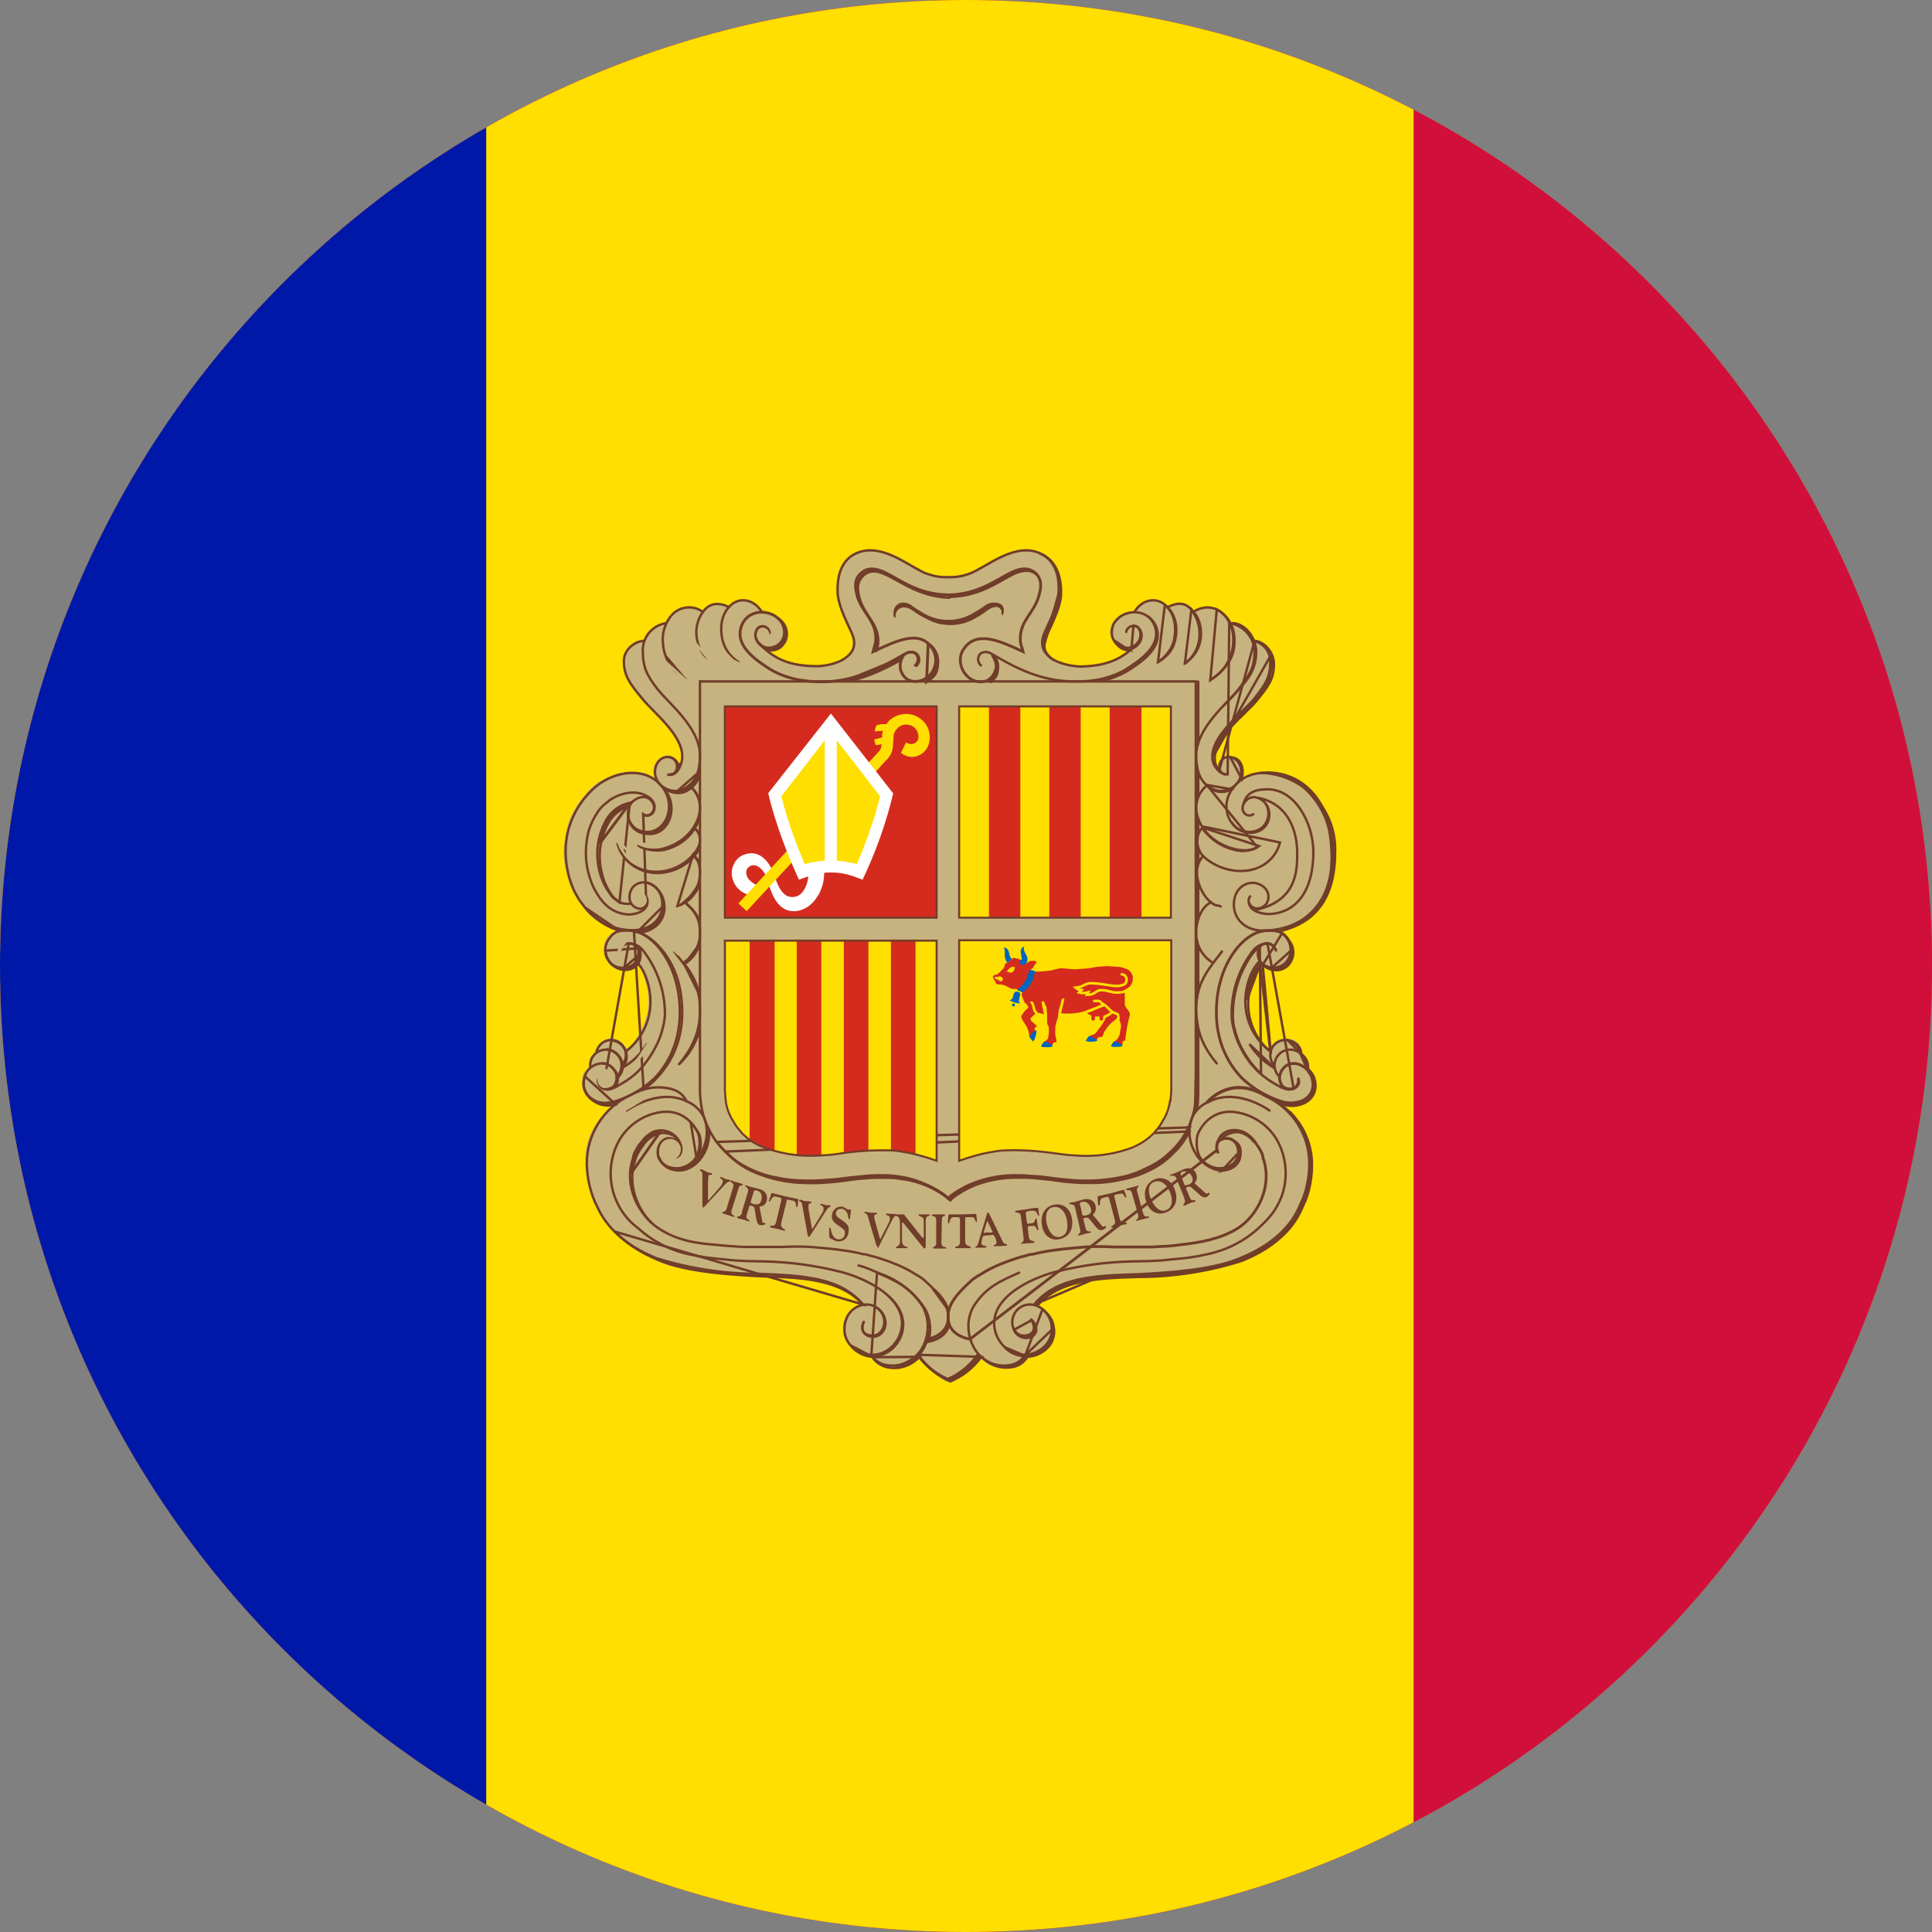<svg width="40" height="40" viewBox="0 0 40 40" fill="none" xmlns="http://www.w3.org/2000/svg">
<rect x="0" y="0" width="40" height="40" fill="#808080" stroke="none"/>
<g clip-path="url(#clip0_769_5841)">
<path d="M0 20C0 8.954 8.954 0 20 0C31.046 0 40 8.954 40 20C40 31.046 31.046 40 20 40C8.954 40 0 31.046 0 20Z" fill="#E94E0F"/>
<g clip-path="url(#clip1_769_5841)">
<path d="M-7 0H46.333V40H-7V0Z" fill="#D0103A"/>
<path d="M-7 0H29.267V40H-7V0Z" fill="#FEDF00"/>
<path d="M-7 0H10.067V40H-7V0Z" fill="#0018A8"/>
<path d="M18.033 11.383C18.675 11.383 18.942 11.933 19.583 11.933C19.975 11.933 20.208 11.808 20.558 11.608C20.8 11.475 20.95 11.4 21.225 11.4C21.508 11.4 21.683 11.483 21.833 11.733C21.917 11.867 21.983 12.142 21.942 12.292C21.892 12.53 21.817 12.762 21.717 12.983C21.658 13.117 21.608 13.192 21.608 13.333C21.608 13.675 22.075 13.792 22.392 13.8C22.458 13.8 23.033 13.8 23.392 13.45C23.2 13.442 22.983 13.283 22.983 13.092C22.983 12.875 23.133 12.733 23.342 12.667C23.383 12.658 23.45 12.692 23.483 12.667C23.542 12.642 23.517 12.583 23.567 12.55C23.667 12.467 23.733 12.417 23.867 12.417C23.95 12.417 24 12.425 24.075 12.475C24.108 12.508 24.125 12.542 24.158 12.542C24.258 12.542 24.308 12.475 24.408 12.475C24.475 12.476 24.541 12.493 24.6 12.525C24.65 12.55 24.65 12.65 24.717 12.65C24.75 12.65 24.917 12.575 25.008 12.575C25.192 12.575 25.292 12.642 25.408 12.783C25.442 12.825 25.458 12.9 25.492 12.9C25.573 12.907 25.652 12.933 25.722 12.977C25.791 13.02 25.85 13.08 25.892 13.15C25.917 13.183 25.95 13.267 25.983 13.275C26.033 13.3 26.067 13.292 26.125 13.333C26.193 13.376 26.25 13.435 26.291 13.505C26.331 13.574 26.355 13.653 26.358 13.733C26.358 13.792 26.333 13.867 26.317 13.917C26.167 14.458 25.792 14.633 25.417 15.108C25.25 15.308 25.125 15.467 25.125 15.725C25.125 15.783 25.208 15.9 25.233 15.95C25.217 15.833 25.275 15.683 25.4 15.675C25.483 15.675 25.563 15.705 25.625 15.761C25.686 15.816 25.725 15.893 25.733 15.975C25.735 16.026 25.727 16.077 25.708 16.125C25.809 16.062 25.923 16.022 26.042 16.008H26.2C26.475 16.008 26.783 16.167 26.975 16.325C27.176 16.497 27.335 16.713 27.44 16.955C27.545 17.198 27.594 17.461 27.583 17.725C27.517 18.158 27.558 18.958 26.433 19.275C26.642 19.358 26.783 19.525 26.783 19.708C26.786 19.758 26.778 19.808 26.761 19.855C26.743 19.902 26.717 19.945 26.683 19.981C26.648 20.018 26.607 20.047 26.562 20.068C26.516 20.088 26.467 20.099 26.417 20.1C26.363 20.103 26.308 20.095 26.258 20.075C26.207 20.054 26.162 20.023 26.125 19.983C25.892 20.217 25.85 20.458 25.85 20.792C25.85 20.992 25.883 21.108 25.967 21.292C26.05 21.475 26.117 21.583 26.275 21.717C26.358 21.592 26.45 21.5 26.608 21.5C26.75 21.5 26.875 21.55 26.933 21.683C26.95 21.725 26.933 21.758 26.958 21.8C26.983 21.85 27.025 21.858 27.05 21.908C27.092 21.992 27.05 22.058 27.092 22.133C27.117 22.192 27.167 22.2 27.192 22.25C27.225 22.333 27.233 22.383 27.233 22.475C27.233 22.725 27.008 22.908 26.758 22.908C26.675 22.908 26.642 22.875 26.567 22.883C26.708 23.025 26.817 23.092 26.925 23.258C27.095 23.512 27.183 23.812 27.175 24.117C27.182 24.443 27.101 24.765 26.942 25.05C26.817 25.336 26.615 25.581 26.358 25.758C25.965 26.044 25.507 26.228 25.025 26.292C24.723 26.353 24.416 26.392 24.108 26.408L22.933 26.475C22.333 26.508 21.917 26.6 21.492 27.025C21.692 27.167 21.825 27.317 21.825 27.558C21.825 27.808 21.675 28 21.433 28.075C21.375 28.092 21.333 28.075 21.275 28.108C21.217 28.142 21.217 28.217 21.158 28.25C21.065 28.311 20.954 28.341 20.842 28.333C20.743 28.34 20.644 28.325 20.552 28.289C20.459 28.253 20.376 28.197 20.308 28.125C20.125 28.275 20.058 28.408 19.85 28.533C19.783 28.567 19.75 28.617 19.675 28.617C19.55 28.617 19.492 28.533 19.392 28.467C19.256 28.372 19.132 28.26 19.025 28.133C18.833 28.242 18.725 28.333 18.5 28.333C18.383 28.34 18.267 28.311 18.167 28.25C18.117 28.208 18.1 28.15 18.042 28.117C17.983 28.075 17.933 28.092 17.867 28.058C17.617 27.95 17.45 27.767 17.45 27.492C17.45 27.25 17.6 27.1 17.817 26.992C17.4 26.575 16.983 26.508 16.4 26.475L15.233 26.408C14.867 26.383 14.667 26.35 14.317 26.292C14.042 26.25 13.883 26.233 13.633 26.117C12.783 25.717 12.233 25.175 12.133 24.242C12.117 24.158 12.117 24.117 12.117 24.033C12.117 23.55 12.308 23.25 12.65 22.908C12.567 22.883 12.508 22.908 12.417 22.883C12.208 22.8 12.05 22.658 12.05 22.425C12.05 22.342 12.05 22.283 12.092 22.208C12.125 22.158 12.175 22.15 12.192 22.092C12.208 22.008 12.192 21.958 12.225 21.883C12.25 21.842 12.292 21.833 12.308 21.783C12.392 21.625 12.475 21.5 12.65 21.5C12.8 21.5 12.9 21.583 12.967 21.708C13.117 21.642 13.15 21.533 13.233 21.4C13.334 21.236 13.397 21.051 13.418 20.859C13.438 20.667 13.415 20.473 13.35 20.292C13.317 20.167 13.3 20.083 13.2 19.983C13.117 20.067 13.033 20.1 12.917 20.1C12.675 20.1 12.5 19.892 12.5 19.658C12.498 19.577 12.52 19.496 12.565 19.427C12.61 19.359 12.674 19.306 12.75 19.275C12.617 19.158 12.5 19.15 12.358 19.058C12.142 18.925 12.067 18.775 11.925 18.558C11.825 18.425 11.8 18.325 11.758 18.167C11.686 17.958 11.657 17.737 11.675 17.517C11.725 17.1 11.8 16.85 12.058 16.525C12.208 16.333 12.308 16.217 12.542 16.117C12.733 16.033 12.85 15.975 13.058 15.975L13.225 15.983C13.307 15.989 13.386 16.012 13.458 16.05C13.492 16.067 13.55 16.125 13.55 16.083C13.55 16.042 13.525 16.017 13.525 15.975C13.525 15.808 13.65 15.642 13.825 15.642C13.95 15.642 14 15.758 14.067 15.867C14.1 15.8 14.125 15.75 14.125 15.675C14.125 15.392 13.967 15.242 13.792 15.017C13.4 14.533 12.917 14.308 12.917 13.683C12.917 13.5 13 13.375 13.167 13.275C13.208 13.25 13.275 13.275 13.317 13.25C13.358 13.225 13.35 13.167 13.375 13.133C13.417 13.075 13.458 13.05 13.508 13C13.592 12.917 13.675 12.95 13.767 12.875C13.817 12.842 13.833 12.792 13.867 12.758C13.975 12.625 14.075 12.558 14.25 12.558C14.333 12.558 14.383 12.558 14.458 12.592L14.542 12.633C14.567 12.617 14.608 12.567 14.667 12.542C14.722 12.508 14.785 12.49 14.85 12.492C14.942 12.492 15 12.542 15.1 12.542C15.125 12.542 15.133 12.508 15.167 12.492C15.25 12.433 15.292 12.408 15.392 12.408C15.492 12.408 15.542 12.433 15.625 12.492C15.708 12.533 15.708 12.6 15.792 12.642C15.833 12.667 15.875 12.658 15.917 12.675C16.133 12.75 16.292 12.892 16.292 13.117C16.292 13.242 16.267 13.325 16.175 13.408C16.1 13.467 16.033 13.458 15.942 13.492C16.207 13.706 16.544 13.81 16.883 13.783C17.233 13.783 17.658 13.642 17.658 13.292C17.658 13.125 17.575 13.042 17.508 12.892C17.395 12.673 17.335 12.43 17.333 12.183C17.333 11.95 17.358 11.808 17.492 11.625C17.625 11.433 17.792 11.383 18.033 11.383Z" fill="#C7B37F"/>
<path d="M15.7 13.25C15.714 13.297 15.74 13.34 15.775 13.375C15.81 13.41 15.853 13.436 15.9 13.45C15.967 13.475 16.125 13.467 16.217 13.333C16.3 13.233 16.3 13.1 16.267 13C16.239 12.926 16.19 12.862 16.125 12.817L15.7 13.25Z" stroke="#703D29" stroke-width="0.058" stroke-linejoin="round"/>
<path d="M26.417 19.675C26.317 19.433 26.058 19.542 26.05 19.675C26.008 19.983 26.275 20.075 26.467 20.025C26.511 20.013 26.552 19.992 26.588 19.963C26.624 19.935 26.654 19.899 26.675 19.858C26.725 19.775 26.742 19.658 26.708 19.55C26.695 19.502 26.672 19.457 26.642 19.417C26.612 19.377 26.575 19.343 26.533 19.317C26.458 19.267 26.375 19.267 26.25 19.267C25.792 19.267 25.383 19.808 25.25 20.383C25.2 20.567 25.142 20.992 25.225 21.383C25.294 21.738 25.465 22.065 25.717 22.325C25.952 22.546 26.234 22.712 26.542 22.808C26.65 22.84 26.765 22.843 26.875 22.817C27.142 22.758 27.267 22.5 27.125 22.233C27.017 22.025 26.683 21.9 26.525 22.183C26.517 22.208 26.492 22.258 26.492 22.308C26.492 22.383 26.525 22.475 26.575 22.508C26.7 22.583 26.892 22.558 26.883 22.342" stroke="#703D29" stroke-width="0.058" stroke-linecap="round"/>
<path d="M24.983 22.833C25.126 22.67 25.32 22.561 25.533 22.525C25.783 22.492 26 22.567 26.216 22.692C26.487 22.816 26.716 23.015 26.876 23.267C27.036 23.518 27.119 23.811 27.116 24.108C27.116 24.408 27.033 24.733 26.95 24.892C26.883 25.033 26.7 25.642 25.675 26.058C25.083 26.308 24.175 26.358 23.533 26.392C22.666 26.417 21.866 26.45 21.408 27.025" stroke="#703D29" stroke-width="0.067"/>
<path d="M20.542 13.558C20.608 13.675 20.65 13.75 20.608 13.883C20.558 14.025 20.458 14.117 20.308 14.117C19.975 14.117 19.783 13.717 19.933 13.467C20.2 13.025 20.708 13.275 21.183 13.492C21.158 13.383 21.117 13.342 21.125 13.2C21.133 12.85 21.392 12.7 21.5 12.367C21.558 12.175 21.583 12.008 21.442 11.867C21.317 11.758 21.175 11.758 21.017 11.817C20.7 11.942 20.308 12.308 19.633 12.317C18.95 12.308 18.567 11.942 18.242 11.817C18.075 11.758 17.942 11.758 17.817 11.875C17.675 12.008 17.7 12.175 17.758 12.375C17.867 12.692 18.125 12.85 18.133 13.208C18.133 13.342 18.1 13.375 18.075 13.492C18.55 13.275 19.075 13 19.325 13.467C19.467 13.733 19.283 14.108 18.95 14.108C18.8 14.108 18.7 14.025 18.65 13.883C18.617 13.758 18.65 13.65 18.717 13.55M25.2 23.808C25.175 23.725 25.2 23.633 25.267 23.533C25.367 23.4 25.575 23.358 25.767 23.45C25.849 23.494 25.92 23.557 25.975 23.633L26.067 23.767C26.125 23.858 26.15 23.933 26.15 23.975C26.358 24.558 26.033 25.183 25.608 25.442C25.275 25.642 24.883 25.725 24.408 25.775C24.2 25.808 24.075 25.8 23.867 25.817H23.067C22.867 25.806 22.666 25.806 22.467 25.817C22.225 25.842 22.05 25.85 21.833 25.883C21.7 25.9 21.55 25.925 21.383 25.967C21.333 25.967 21.283 25.983 21.233 26L21.133 26.025C20.833 26.117 20.55 26.225 20.317 26.375C20.25 26.417 20.167 26.458 20.108 26.517L20 26.617C19.833 26.783 19.675 26.95 19.633 27.175V27.308C19.633 27.458 19.75 27.667 20.083 27.725L25.2 23.808Z" stroke="#703D29" stroke-width="0.058"/>
<path d="M19.383 13.8C19.375 13.925 19.325 14.008 19.192 14.058M19.217 13.325C19.285 13.369 19.34 13.432 19.375 13.505C19.411 13.579 19.425 13.661 19.417 13.742C19.4 13.95 19.35 14 19.183 14.117L19.217 13.325Z" stroke="#703D29" stroke-width="0.058" stroke-linecap="round"/>
<path d="M16.058 12.775L16.116 12.817L16.183 12.883L16.225 12.967L16.241 13.033V13.192L16.225 13.258L16.183 13.308L16.133 13.358L16.058 13.4L15.975 13.417L15.892 13.433L15.808 13.392L15.733 13.342L15.691 13.275L15.658 13.192V13.158L16.058 12.775Z" fill="#C7B37F"/>
<path d="M15.933 13.1C15.908 12.958 15.75 12.933 15.683 13.017C15.592 13.142 15.658 13.35 15.85 13.408C15.91 13.42 15.972 13.416 16.029 13.395C16.086 13.375 16.137 13.339 16.175 13.292C16.258 13.183 16.25 13.058 16.217 12.958C16.19 12.884 16.14 12.82 16.075 12.775C15.85 12.608 15.483 12.642 15.358 12.942C15.208 13.308 15.542 13.592 15.858 13.8C16.242 14.067 16.692 14.117 17.025 14.117C17.792 14.108 18.375 13.742 18.75 13.533C18.833 13.483 18.925 13.492 18.975 13.55C19 13.584 19.011 13.626 19.007 13.667C19.002 13.709 18.982 13.748 18.95 13.775" stroke="#703D29" stroke-width="0.058" stroke-linecap="round"/>
<path d="M14.65 23.45L14.642 23.6L14.617 23.7L14.533 23.883L14.425 24.033L14.3 24.133L14.208 24.175L14.075 24.208M13.667 23.433L13.5 23.492L13.333 23.625L13.25 23.733L13.158 23.9L13.117 24.025L13.083 24.175L13.067 24.292L13.667 23.433Z" stroke="#703D29" stroke-width="0.058"/>
<path d="M19.642 27.425C19.617 27.567 19.483 27.725 19.2 27.775L19.15 27.792" stroke="#703D29" stroke-width="0.067"/>
<path d="M26.683 23.017C26.834 23.162 26.953 23.337 27.034 23.531C27.114 23.724 27.154 23.932 27.15 24.142C27.15 24.442 27.067 24.767 26.983 24.925C26.917 25.067 26.733 25.675 25.708 26.092C25.018 26.311 24.299 26.424 23.575 26.425C22.717 26.45 21.925 26.483 21.458 27.033" stroke="#703D29" stroke-width="0.075"/>
<path d="M25.292 23.575C25.358 23.492 25.583 23.375 25.775 23.483C25.852 23.522 25.918 23.579 25.967 23.65" stroke="#703D29" stroke-width="0.05"/>
<path d="M26.467 22.817L26.584 22.858C26.692 22.891 26.808 22.891 26.917 22.858C27.15 22.792 27.3 22.575 27.183 22.283C27.148 22.214 27.096 22.154 27.034 22.108" stroke="#703D29" stroke-width="0.075"/>
<path d="M16.241 13.167C16.241 13.317 16.142 13.4 15.992 13.433M13.025 16.65C12.858 16.742 12.75 16.767 12.625 16.908C12.528 17.087 12.456 17.277 12.408 17.475L13.025 16.65Z" stroke="#703D29" stroke-width="0.058" stroke-linecap="round"/>
<path d="M26.092 16C26.303 16.004 26.511 16.051 26.703 16.136C26.896 16.222 27.07 16.345 27.214 16.499C27.358 16.653 27.471 16.834 27.544 17.031C27.617 17.229 27.651 17.439 27.642 17.65C27.642 18.983 26.817 19.192 26.492 19.283" stroke="#703D29" stroke-width="0.05"/>
<path d="M26.2 16C26.875 15.975 27.575 16.475 27.608 17.725C27.633 18.7 26.942 19.142 26.608 19.225" stroke="#703D29" stroke-width="0.058"/>
<path d="M14.033 15.875V15.958M25.817 20.7L25.825 20.567L25.875 20.358L25.933 20.192L26.008 20.058L26.092 19.95L25.817 20.7ZM26.742 19.667V19.792L26.7 19.875L26.642 19.967L26.575 20.017L26.475 20.058H26.383L26.317 20.05L26.742 19.667ZM25.125 15.65L25.15 15.508L25.217 15.375L25.3 15.25L25.433 15.067L25.55 14.95L25.717 14.767L25.883 14.608L25.975 14.5L26.1 14.342L26.217 14.175L26.283 14.033L26.325 13.85L26.333 13.625L26.317 13.558L25.125 15.65ZM25.292 24.242L25.425 24.208L25.525 24.158L25.583 24.1L25.625 24.033L25.65 23.933V23.858L25.292 24.242ZM12.467 22.85H12.692L12.825 22.8L12.467 22.85ZM13.242 19.758L13.225 19.875L13.192 19.925L13.158 19.975L13.1 20.017L13.042 20.042L12.958 20.05H12.908L13.242 19.758ZM13.733 18.758L13.708 18.933L13.667 19.017L13.6 19.117L13.5 19.192L13.4 19.242L13.208 19.283L13.733 18.758ZM14.483 15.975L14.442 16.083L14.4 16.167L14.333 16.25L14.25 16.333L14.15 16.375L14.058 16.4L14.008 16.392L14.483 15.975Z" stroke="#703D29" stroke-width="0.05"/>
<path d="M26.558 22.517L26.6 22.533C26.717 22.6 26.95 22.517 26.883 22.333M14.192 18.667C14.141 18.716 14.082 18.756 14.017 18.783L14.192 18.667Z" stroke="#703D29" stroke-width="0.05" stroke-linecap="round"/>
<path d="M20.283 28.058C20.126 28.286 19.906 28.463 19.65 28.567C19.395 28.46 19.176 28.284 19.017 28.058M26.15 19.967C26.233 20.075 26.392 20.108 26.517 20.075C26.561 20.063 26.602 20.042 26.638 20.013C26.674 19.985 26.704 19.949 26.725 19.908C26.775 19.825 26.792 19.708 26.758 19.6C26.742 19.551 26.716 19.506 26.683 19.467C26.654 19.42 26.617 19.378 26.575 19.342L26.542 19.325L26.15 19.967ZM27.075 22.158C27.079 22.139 27.082 22.12 27.083 22.1C27.084 22.053 27.075 22.006 27.056 21.963C27.037 21.92 27.01 21.882 26.975 21.85L26.908 21.783L27.075 22.158ZM26.942 21.825C26.942 21.675 26.817 21.558 26.658 21.533L26.942 21.825ZM26.308 21.767L26.2 21.683C25.972 21.442 25.844 21.124 25.842 20.792C25.842 20.442 25.975 20.092 26.142 19.958L26.308 21.767ZM21.433 27L21.583 26.867L21.683 26.783L21.875 26.667L22.058 26.583L22.192 26.542L22.442 26.492L22.742 26.442L21.433 27Z" stroke="#703D29" stroke-width="0.05"/>
<path d="M19.2 27.717C19.168 27.846 19.105 27.966 19.017 28.067" stroke="#703D29" stroke-width="0.05" stroke-linecap="round"/>
<path d="M20.25 28.033C20.142 28.2 19.892 28.45 19.617 28.55C19.361 28.441 19.142 28.262 18.983 28.033M19.225 27.542L19.192 27.725L19.225 27.542ZM19 28.083L18.917 28.167L18.775 28.242L18.608 28.292L19 28.083ZM18.142 13.475C18.167 13.408 18.183 13.358 18.183 13.258C18.175 12.908 17.917 12.75 17.808 12.425C17.75 12.233 17.725 12.067 17.867 11.925C17.983 11.808 18.133 11.808 18.283 11.875C18.617 12 19 12.358 19.675 12.375C19 12.358 18.608 12 18.292 11.875C18.125 11.808 17.975 11.792 17.85 11.917C17.708 12.05 17.75 12.233 17.808 12.425C17.917 12.75 18.158 12.908 18.167 13.258C18.167 13.358 18.142 13.408 18.125 13.475H18.142ZM19.667 12.333C20.333 12.3 20.908 11.85 21.092 11.808C21.258 11.775 21.342 11.792 21.467 11.9C21.35 11.792 21.217 11.8 21.05 11.858C20.733 11.983 20.35 12.342 19.667 12.358V12.333ZM26.3 21.767C26.14 21.646 26.009 21.49 25.92 21.311C25.83 21.132 25.783 20.934 25.783 20.733C25.783 20.392 25.925 20.033 26.083 19.9L26.3 21.767Z" stroke="#703D29" stroke-width="0.05"/>
<path d="M18.558 13.642L18.75 13.533C18.833 13.483 18.942 13.492 18.992 13.55C19.042 13.608 19.05 13.717 18.975 13.783" stroke="#703D29" stroke-width="0.05" stroke-linecap="round"/>
<path d="M14.267 16.258C14.338 16.315 14.396 16.387 14.435 16.47C14.474 16.552 14.493 16.642 14.492 16.733C14.492 16.992 14.275 17.417 13.742 17.567C13.565 17.615 13.376 17.591 13.217 17.5M17.558 14.108C18.017 14.008 18.392 13.808 18.675 13.65L17.558 14.108ZM21.358 27.333C21.4 27.358 21.425 27.417 21.425 27.417C21.433 27.433 21.45 27.458 21.45 27.483C21.475 27.608 21.392 27.683 21.283 27.7C21.142 27.717 21.033 27.633 20.992 27.533L21.358 27.333ZM17.533 14.083C17.992 13.992 18.367 13.783 18.65 13.625L17.533 14.083ZM26.783 22.533C26.7 22.567 26.65 22.558 26.533 22.517L26.383 22.433C26.079 22.26 25.835 21.998 25.683 21.683C25.619 21.562 25.572 21.433 25.542 21.3C25.515 21.211 25.501 21.118 25.5 21.025C25.491 20.569 25.628 20.122 25.892 19.75C25.983 19.617 26.067 19.542 26.242 19.533L26.783 22.533Z" stroke="#703D29" stroke-width="0.05"/>
<path d="M14.358 17.133C14.45 17.2 14.492 17.275 14.492 17.408C14.492 17.492 14.433 17.608 14.333 17.717C14.239 17.819 14.126 17.901 14 17.958C13.874 18.015 13.738 18.046 13.6 18.05C13.433 18.05 13.267 18.017 13.1 17.908C12.941 17.804 12.828 17.643 12.783 17.458" stroke="#703D29" stroke-width="0.05"/>
<path d="M14.483 16.058C14.46 16.132 14.421 16.2 14.37 16.258C14.318 16.315 14.254 16.361 14.183 16.392C14.025 16.458 13.85 16.392 13.75 16.325M14.35 17.692C14.458 17.792 14.492 17.917 14.492 18.075C14.492 18.3 14.4 18.475 14.183 18.658C14.133 18.708 14.083 18.742 14.017 18.783L14.35 17.692ZM24.808 16.942V17.233V16.942ZM24.783 16.867V17.283V16.867ZM24.808 15.967V16.517V15.967ZM24.783 15.85V16.592V15.85ZM24.625 23.425C24.539 23.601 24.42 23.759 24.275 23.892C24.136 24.034 23.972 24.15 23.792 24.233C23.618 24.32 23.433 24.382 23.242 24.417C23.056 24.461 22.866 24.486 22.675 24.492C22.467 24.492 22.35 24.492 22.142 24.475C21.925 24.458 21.808 24.425 21.583 24.408C21.4 24.392 21.3 24.375 21.117 24.383C20.804 24.372 20.493 24.423 20.2 24.533C19.983 24.617 19.725 24.783 19.675 24.85C19.517 24.715 19.336 24.608 19.142 24.533C19.005 24.477 18.863 24.438 18.717 24.417C18.525 24.383 18.425 24.383 18.233 24.383C18.05 24.383 17.95 24.392 17.767 24.408C17.55 24.433 17.433 24.458 17.208 24.475C17 24.492 16.883 24.5 16.675 24.492C16.289 24.488 15.909 24.402 15.558 24.242C15.355 24.147 15.173 24.01 15.025 23.842L24.625 23.425ZM18.533 28.292L18.683 28.275L18.533 28.292ZM21.208 28.075L21.358 28.067L21.5 28.008L21.6 27.942L21.742 27.775L21.767 27.725L21.792 27.583V27.517L21.208 28.075ZM25.708 16.125C25.767 15.908 25.692 15.675 25.475 15.683L25.708 16.125ZM14.475 19.558C14.429 19.72 14.325 19.86 14.183 19.95L14.475 19.558Z" stroke="#703D29" stroke-width="0.05"/>
<path d="M13.317 16.867C13.442 16.933 13.575 16.833 13.55 16.667C13.538 16.618 13.512 16.575 13.475 16.542C13.438 16.509 13.391 16.489 13.342 16.483" stroke="#703D29" stroke-width="0.05" stroke-linecap="round"/>
<path d="M13.85 23.883C13.875 23.908 13.883 23.942 13.917 23.95C13.975 23.967 14.017 23.983 14.075 23.908C14.142 23.817 14.1 23.675 14.033 23.583C13.972 23.52 13.892 23.478 13.805 23.463C13.718 23.448 13.629 23.461 13.55 23.5C13.483 23.542 13.408 23.583 13.333 23.683L13.242 23.817C13.183 23.908 13.158 23.983 13.15 24.017C12.983 24.508 13.183 25.017 13.492 25.325" stroke="#703D29" stroke-width="0.05"/>
<path d="M21.35 27.317L21.408 27.383L21.425 27.458C21.45 27.583 21.367 27.658 21.258 27.675C21.125 27.692 21.025 27.608 20.983 27.508" stroke="#703D29" stroke-width="0.05" stroke-linecap="round"/>
<path d="M26.908 21.783C26.895 21.713 26.858 21.65 26.803 21.605C26.748 21.559 26.679 21.534 26.608 21.533C26.526 21.533 26.448 21.566 26.39 21.624C26.332 21.681 26.3 21.76 26.3 21.842C26.3 21.925 26.333 22.008 26.383 22.058M25.45 12.9C25.592 12.921 25.721 12.991 25.817 13.097C25.913 13.204 25.969 13.34 25.975 13.483C25.975 13.85 25.85 13.983 25.658 14.25C25.45 14.533 24.767 15.05 24.767 15.642C24.767 16 24.867 16.225 25.125 16.342C25.292 16.425 25.483 16.342 25.575 16.258C25.792 16.058 25.7 15.717 25.475 15.675C25.208 15.625 25.15 16.058 25.417 16.033L25.45 12.9Z" stroke="#703D29" stroke-width="0.05"/>
<path d="M14.166 18.675C14.392 18.858 14.492 19.025 14.492 19.3C14.497 19.424 14.468 19.548 14.41 19.658C14.351 19.768 14.264 19.86 14.158 19.925M24.991 16.258C24.92 16.315 24.862 16.387 24.823 16.47C24.784 16.552 24.765 16.642 24.767 16.733C24.767 16.992 24.983 17.417 25.517 17.567C25.716 17.625 25.916 17.617 26.033 17.542L24.991 16.258ZM13.033 16.683C12.872 16.735 12.732 16.837 12.633 16.975C12.435 17.29 12.369 17.67 12.45 18.033C12.483 18.2 12.548 18.358 12.642 18.5C12.666 18.536 12.694 18.57 12.725 18.6L12.825 18.683L13.033 16.683ZM18.158 26.35C18.567 26.525 18.858 26.658 19.108 27.058C19.176 27.184 19.21 27.324 19.208 27.467C19.208 27.692 19.125 27.942 18.933 28.1C18.858 28.167 18.769 28.216 18.672 28.245C18.576 28.274 18.474 28.281 18.375 28.267C18.216 28.25 18.067 28.133 18.041 28.05L18.158 26.35Z" stroke="#703D29" stroke-width="0.05"/>
<path d="M13.958 19.7C14.292 20.125 14.483 20.375 14.492 20.875C14.5 21.35 14.35 21.675 14.075 22.017" stroke="#703D29" stroke-width="0.05" stroke-linecap="round"/>
<path d="M24.808 21.292V22.642L24.8 22.85C24.793 22.897 24.785 22.945 24.775 22.992M20.483 14.108C20.544 14.063 20.588 13.998 20.608 13.925C20.65 13.8 20.65 13.692 20.592 13.592C20.675 13.708 20.675 13.8 20.65 13.925C20.642 14.008 20.583 14.05 20.517 14.117L20.483 14.108Z" stroke="#703D29" stroke-width="0.05"/>
<path d="M14.675 23.375C14.689 23.489 14.679 23.605 14.646 23.716C14.613 23.826 14.557 23.928 14.483 24.017C14.417 24.092 14.267 24.233 14.067 24.233C13.758 24.233 13.667 24.025 13.65 23.967M24.783 21.167V22.825L24.742 23.042L24.783 21.167ZM24.783 19.458V20.675V19.458ZM24.808 19.558V20.542V19.558ZM24.808 18.308V19.042V18.308ZM24.783 18.217V19.133V18.217ZM24.808 17.55V17.842V17.55ZM24.783 17.492V17.908V17.492ZM24.633 23.342L24.6 23.4C24.517 23.578 24.401 23.74 24.258 23.875C24.116 24.015 23.95 24.128 23.767 24.208C23.596 24.294 23.413 24.356 23.225 24.392C23 24.442 22.875 24.458 22.65 24.467C22.442 24.467 22.325 24.467 22.125 24.45C21.9 24.433 21.783 24.408 21.558 24.383C21.375 24.367 21.275 24.358 21.092 24.358C20.908 24.358 20.8 24.358 20.617 24.392C20.468 24.413 20.322 24.452 20.183 24.508C19.958 24.6 19.708 24.758 19.65 24.825C19.6 24.758 19.342 24.6 19.125 24.508C18.986 24.452 18.84 24.413 18.692 24.392C18.508 24.358 18.4 24.358 18.208 24.358C18.025 24.358 17.925 24.367 17.742 24.383C17.525 24.408 17.408 24.433 17.183 24.45C16.975 24.467 16.858 24.475 16.658 24.467C16.27 24.464 15.886 24.378 15.533 24.217C15.353 24.133 15.189 24.017 15.05 23.875C14.974 23.803 14.904 23.725 14.842 23.642L24.633 23.342Z" stroke="#703D29" stroke-width="0.05"/>
<path d="M20.317 28.083L20.375 28.142C20.45 28.208 20.539 28.258 20.636 28.287C20.732 28.315 20.834 28.323 20.933 28.308C21.001 28.3 21.066 28.278 21.123 28.242C21.181 28.206 21.23 28.157 21.267 28.1L21.308 28.042M14.3 23.242C14.358 23.3 14.408 23.367 14.458 23.45C14.542 23.6 14.508 23.85 14.45 23.967C14.442 23.978 14.434 23.989 14.425 24L14.3 23.242ZM12.733 25.5C12.925 25.7 13.208 25.917 13.642 26.092C14.233 26.342 15.15 26.392 15.783 26.425C16.617 26.45 17.392 26.483 17.867 27.008L12.733 25.5ZM19.308 26.675C19.461 26.792 19.577 26.952 19.642 27.133L19.308 26.675ZM19.033 28.092C19.015 28.112 18.996 28.132 18.975 28.15C18.901 28.216 18.813 28.264 18.718 28.293C18.623 28.322 18.523 28.33 18.425 28.317C18.258 28.3 18.108 28.183 18.067 28.1L19.033 28.092ZM17.617 27.858L17.642 27.892C17.753 28.01 17.905 28.082 18.067 28.092L17.617 27.858ZM20.317 28.092C20.154 28.317 19.932 28.493 19.675 28.6C19.421 28.493 19.201 28.317 19.042 28.092L19.017 28.05L20.317 28.092Z" stroke="#703D29" stroke-width="0.05"/>
<path d="M21.25 28.05L21.192 28.15L21.1 28.233L20.958 28.292H20.825" stroke="#703D29" stroke-width="0.05"/>
<path d="M23.75 12.75C23.831 12.803 23.895 12.878 23.933 12.967C24.083 13.342 23.75 13.625 23.433 13.833C23.225 13.973 22.989 14.067 22.742 14.108M21.583 27.108C21.669 27.171 21.738 27.254 21.783 27.35C21.808 27.408 21.817 27.475 21.825 27.542C21.828 27.605 21.819 27.669 21.797 27.729C21.776 27.789 21.743 27.845 21.7 27.892C21.642 27.954 21.573 28.003 21.496 28.038C21.418 28.072 21.335 28.09 21.25 28.092C21.239 28.092 21.228 28.092 21.217 28.092L21.583 27.108ZM21.233 28.075C21.152 28.077 21.072 28.062 20.997 28.03C20.922 27.999 20.855 27.951 20.8 27.892L21.233 28.075ZM26.108 22.233C25.946 22.079 25.811 21.899 25.708 21.7C25.645 21.582 25.598 21.456 25.567 21.325C25.54 21.236 25.526 21.143 25.525 21.05C25.516 20.595 25.65 20.149 25.908 19.775C25.967 19.708 26.025 19.625 26.083 19.592L26.108 22.233ZM25.975 13.267C26.183 13.283 26.375 13.517 26.375 13.742C26.375 14.058 26.267 14.2 26.008 14.517C25.792 14.783 25.125 15.267 25.15 15.725C25.15 15.808 25.192 15.892 25.242 15.958L25.975 13.267ZM24.975 16.25C25.023 16.298 25.08 16.338 25.142 16.367C25.2 16.39 25.262 16.399 25.324 16.395C25.386 16.39 25.446 16.372 25.5 16.342L24.975 16.25Z" stroke="#703D29" stroke-width="0.05"/>
<path d="M21.817 13.667C21.779 13.645 21.745 13.617 21.717 13.583C21.633 13.5 21.592 13.392 21.65 13.217C21.7 13.058 21.958 12.617 21.967 12.308C21.983 11.842 21.8 11.558 21.525 11.458M23.383 13.467C23.334 13.465 23.285 13.453 23.241 13.432C23.196 13.41 23.157 13.38 23.125 13.342C23.101 13.318 23.081 13.289 23.067 13.258L23.383 13.467Z" stroke="#703D29" stroke-width="0.05"/>
<path d="M24.775 23.917L24.825 23.983C24.883 24.067 25.092 24.233 25.283 24.233C25.592 24.233 25.667 24.017 25.675 23.967C25.717 23.725 25.633 23.667 25.508 23.592C25.508 23.592 25.442 23.558 25.35 23.575M21.942 12.208L21.933 12.375L21.883 12.558L21.8 12.808L21.717 12.967L21.65 13.125L21.617 13.233L21.6 13.317L21.608 13.392L21.942 12.208Z" stroke="#703D29" stroke-width="0.05" stroke-linecap="round"/>
<path d="M14.383 17.15C14.425 17.183 14.458 17.225 14.475 17.258M12.75 22.867C12.649 22.895 12.543 22.895 12.442 22.867C12.2 22.792 12.008 22.567 12.108 22.283L12.75 22.867ZM13.225 19.633C13.25 19.658 13.258 19.692 13.258 19.717C13.292 20.033 13.025 20.117 12.842 20.067C12.739 20.034 12.65 19.966 12.592 19.875C12.556 19.817 12.536 19.751 12.533 19.683L13.225 19.633ZM14.367 17.717C14.417 17.758 14.45 17.8 14.475 17.858L14.367 17.717Z" stroke="#703D29" stroke-width="0.05"/>
<path d="M14.492 17.542C14.459 17.616 14.414 17.683 14.358 17.742C14.265 17.843 14.152 17.925 14.026 17.983C13.9 18.04 13.763 18.071 13.625 18.075C13.458 18.075 13.292 18.042 13.125 17.933C12.96 17.825 12.841 17.658 12.792 17.467" stroke="#703D29" stroke-width="0.05" stroke-linecap="round"/>
<path d="M14.283 16.275C14.374 16.35 14.443 16.448 14.483 16.558" stroke="#703D29" stroke-width="0.05"/>
<path d="M14.483 16.933C14.408 17.183 14.192 17.483 13.767 17.592C13.567 17.642 13.3 17.575 13.217 17.508" stroke="#703D29" stroke-width="0.05" stroke-linecap="round"/>
<path d="M13 16.883C13.025 17.1 13.167 17.267 13.45 17.267C13.842 17.275 14.083 16.708 13.733 16.308" stroke="#703D29" stroke-width="0.05"/>
<path d="M13.25 19.308C13.6 19.267 13.8 19 13.75 18.7C13.725 18.467 13.517 18.283 13.367 18.275M12.117 18.792C12.175 18.867 12.242 18.933 12.317 18.992C12.463 19.117 12.633 19.21 12.817 19.267L12.117 18.792Z" stroke="#703D29" stroke-width="0.05" stroke-linecap="round"/>
<path d="M13.817 15.675C13.975 15.675 14.067 15.808 14.058 15.925" stroke="#703D29" stroke-width="0.05"/>
<path d="M26.216 16.658C26.358 16.85 26.267 17.242 25.883 17.242C25.808 17.242 25.734 17.224 25.668 17.187C25.602 17.151 25.547 17.098 25.508 17.033M13.783 13.583C13.861 13.79 14.008 13.964 14.2 14.075L13.783 13.583Z" stroke="#703D29" stroke-width="0.05" stroke-linecap="round"/>
<path d="M24.808 14.092V15.417" stroke="#703D29" stroke-width="0.05"/>
<path d="M24.167 12.575C24.392 12.458 24.567 12.475 24.692 12.658C24.812 12.834 24.86 13.049 24.825 13.258C24.793 13.451 24.689 13.623 24.533 13.742M13.317 16.858C13.433 16.942 13.592 16.8 13.525 16.642C13.483 16.542 13.342 16.425 13.133 16.567C12.9 16.725 12.967 17.217 13.4 17.225C13.792 17.225 14.033 16.658 13.683 16.258C13.35 15.875 12.742 15.958 12.35 16.275C12.048 16.525 11.838 16.868 11.75 17.25C11.697 17.503 11.697 17.764 11.75 18.017C11.792 18.239 11.877 18.452 12 18.642L12.108 18.783C12.175 18.85 12.192 18.883 12.275 18.95C12.514 19.159 12.824 19.27 13.142 19.258C13.525 19.242 13.75 18.975 13.708 18.65C13.675 18.333 13.358 18.175 13.15 18.325C13.008 18.425 12.958 18.733 13.208 18.808C13.342 18.85 13.467 18.667 13.375 18.558L13.317 16.858Z" stroke="#703D29" stroke-width="0.05" stroke-linecap="round"/>
<path d="M24.708 12.667C24.967 12.5 25.25 12.575 25.4 12.8C25.508 12.967 25.542 13.1 25.533 13.308C25.525 13.466 25.478 13.619 25.395 13.753C25.311 13.887 25.196 13.998 25.058 14.075" stroke="#703D29" stroke-width="0.05" stroke-linecap="round"/>
<path d="M25.917 13.267C26.133 13.283 26.3 13.475 26.3 13.692C26.3 14.008 26.217 14.15 25.967 14.467C25.742 14.742 25.083 15.217 25.1 15.683C25.1 15.858 25.25 16.017 25.375 16.033" stroke="#703D29" stroke-width="0.05"/>
<path d="M25.95 16.858C25.825 16.942 25.675 16.808 25.742 16.658C25.783 16.558 25.925 16.425 26.133 16.567C26.358 16.725 26.3 17.217 25.858 17.225C25.467 17.225 25.192 16.675 25.575 16.258C25.908 15.875 26.55 15.95 26.95 16.267C27.117 16.4 27.458 16.767 27.533 17.267C27.617 17.85 27.608 18.567 27 19.017C26.75 19.192 26.417 19.275 26.117 19.267C25.733 19.25 25.508 18.975 25.55 18.65C25.592 18.333 25.883 18.2 26.108 18.325C26.342 18.45 26.3 18.775 26.05 18.808C25.908 18.825 25.792 18.667 25.883 18.558" stroke="#703D29" stroke-width="0.05" stroke-linecap="round"/>
<path d="M25.742 16.658C25.808 16.367 26.05 16.342 26.258 16.342C26.8 16.35 27.183 17.008 27.192 17.633C27.192 18.425 26.858 18.9 26.275 18.925C26.117 18.925 25.858 18.858 25.858 18.675" stroke="#703D29" stroke-width="0.05"/>
<path d="M26.083 16.525C26.658 16.658 26.858 17.175 26.858 17.675C26.858 18.083 26.817 18.642 26.025 18.833" stroke="#703D29" stroke-width="0.05" stroke-linecap="square"/>
<path d="M27.033 22.108C27.043 22.052 27.037 21.994 27.017 21.941C26.997 21.887 26.963 21.84 26.918 21.804C26.874 21.768 26.821 21.744 26.765 21.735C26.708 21.726 26.65 21.732 26.597 21.752C26.544 21.772 26.497 21.806 26.46 21.851C26.424 21.895 26.401 21.948 26.392 22.005C26.383 22.061 26.389 22.119 26.409 22.172C26.43 22.225 26.464 22.272 26.508 22.308" stroke="#703D29" stroke-width="0.05"/>
<path d="M26.283 22.992C26.017 22.808 25.492 22.575 25.033 22.808C24.95 22.84 24.874 22.889 24.811 22.952C24.747 23.016 24.698 23.091 24.667 23.175C24.623 23.309 24.613 23.452 24.64 23.59C24.666 23.729 24.727 23.858 24.817 23.967C24.892 24.05 25.042 24.183 25.233 24.192C25.55 24.192 25.625 23.975 25.633 23.925C25.667 23.692 25.533 23.6 25.467 23.583C25.408 23.558 25.233 23.567 25.2 23.692C25.183 23.733 25.183 23.8 25.217 23.858M25.867 21.617C25.983 21.783 26.117 21.958 26.392 22.117L25.867 21.617Z" stroke="#703D29" stroke-width="0.05" stroke-linecap="round"/>
<path d="M21.375 27.367C21.458 27.55 21.358 27.633 21.242 27.65C21.058 27.675 20.967 27.533 20.958 27.4C20.955 27.351 20.962 27.301 20.978 27.254C20.994 27.207 21.02 27.164 21.053 27.127C21.087 27.091 21.128 27.061 21.173 27.041C21.218 27.02 21.267 27.009 21.317 27.008C21.508 27.008 21.658 27.133 21.733 27.3C21.758 27.358 21.775 27.425 21.775 27.5C21.782 27.625 21.74 27.747 21.658 27.842C21.601 27.905 21.532 27.957 21.455 27.992C21.377 28.028 21.294 28.048 21.208 28.05C20.858 28.058 20.583 27.733 20.583 27.4C20.583 26.758 21.533 26.4 21.917 26.317C22.405 26.197 22.905 26.13 23.408 26.117C23.7 26.108 23.925 26.117 24.25 26.075C24.542 26.05 24.7 26.033 25 25.967C25.391 25.884 25.753 25.701 26.05 25.433C26.292 25.208 26.425 25.058 26.542 24.75C26.607 24.56 26.631 24.359 26.612 24.159C26.593 23.959 26.532 23.766 26.433 23.592C26.342 23.439 26.217 23.309 26.068 23.211C25.92 23.113 25.751 23.049 25.575 23.025C25.267 22.983 24.992 23.117 24.825 23.425C24.742 23.575 24.775 23.825 24.833 23.942C24.874 24.013 24.932 24.073 25.002 24.117C25.072 24.16 25.151 24.186 25.233 24.192C25.55 24.192 25.625 23.975 25.633 23.925C25.667 23.692 25.533 23.6 25.467 23.575C25.408 23.558 25.233 23.567 25.2 23.692C25.183 23.733 25.183 23.8 25.217 23.858" stroke="#703D29" stroke-width="0.05" stroke-linecap="round"/>
<path d="M21.1 26.35C20.7 26.525 20.4 26.658 20.15 27.058C20.082 27.183 20.047 27.324 20.05 27.467C20.05 27.692 20.142 27.942 20.325 28.1C20.4 28.167 20.489 28.216 20.586 28.245C20.682 28.274 20.784 28.281 20.883 28.267C21.05 28.25 21.192 28.133 21.217 28.05" stroke="#703D29" stroke-width="0.05" stroke-linecap="round"/>
<path d="M25.092 18.675C24.9 18.742 24.767 19.025 24.767 19.3C24.762 19.424 24.79 19.548 24.849 19.658C24.907 19.768 24.994 19.86 25.1 19.925" stroke="#703D29" stroke-width="0.05"/>
<path d="M25.3 19.7C24.967 20.125 24.775 20.375 24.767 20.875C24.767 21.35 24.908 21.675 25.192 22.017" stroke="#703D29" stroke-width="0.05" stroke-linecap="round"/>
<path d="M23.492 12.667L23.517 12.625C23.658 12.425 23.908 12.367 24.092 12.5C24.308 12.667 24.367 12.95 24.308 13.25C24.267 13.433 24.142 13.592 23.975 13.708" stroke="#703D29" stroke-width="0.05"/>
<path d="M15.092 12.567C14.875 12.467 14.7 12.483 14.567 12.65C14.502 12.734 14.456 12.832 14.433 12.935C14.41 13.039 14.41 13.146 14.433 13.25C14.483 13.475 14.55 13.567 14.725 13.733" stroke="#703D29" stroke-width="0.05" stroke-linecap="round"/>
<path d="M14.55 12.667C14.496 12.628 14.436 12.601 14.371 12.586C14.307 12.572 14.24 12.571 14.175 12.584C14.111 12.596 14.049 12.622 13.995 12.659C13.94 12.696 13.894 12.744 13.858 12.8C13.755 12.948 13.707 13.128 13.725 13.308C13.742 13.658 13.958 13.942 14.208 14.075" stroke="#703D29" stroke-width="0.05"/>
<path d="M13.808 12.9C13.673 12.916 13.547 12.98 13.456 13.082C13.364 13.183 13.311 13.313 13.308 13.45C13.308 13.825 13.392 13.975 13.6 14.25C13.808 14.533 14.492 15.05 14.492 15.642C14.492 16 14.392 16.225 14.133 16.342C13.967 16.425 13.775 16.342 13.683 16.258C13.467 16.058 13.558 15.717 13.783 15.675C14.058 15.625 14.108 16.058 13.842 16.033" stroke="#703D29" stroke-width="0.05"/>
<path d="M13.333 13.267C13.125 13.283 12.917 13.458 12.917 13.683C12.917 14 13.042 14.15 13.3 14.467C13.517 14.742 14.142 15.217 14.125 15.675C14.125 15.842 14 16.058 13.883 16.033" stroke="#703D29" stroke-width="0.05"/>
<path d="M12.833 19.675C12.942 19.433 13.2 19.542 13.217 19.675C13.25 19.983 12.983 20.075 12.792 20.025C12.747 20.013 12.706 19.992 12.67 19.963C12.634 19.935 12.605 19.899 12.583 19.858C12.557 19.812 12.541 19.761 12.536 19.707C12.53 19.655 12.535 19.601 12.55 19.55C12.566 19.501 12.592 19.456 12.625 19.417C12.652 19.378 12.686 19.344 12.725 19.317C12.808 19.267 12.883 19.267 13.008 19.267C13.467 19.267 13.875 19.808 14.008 20.383C14.058 20.567 14.117 20.992 14.033 21.383C13.966 21.737 13.799 22.064 13.55 22.325C13.312 22.547 13.027 22.712 12.717 22.808C12.611 22.842 12.498 22.845 12.392 22.817C12.158 22.742 12.008 22.525 12.125 22.233C12.225 22.017 12.575 21.9 12.733 22.183C12.75 22.208 12.767 22.258 12.767 22.308C12.767 22.383 12.733 22.475 12.683 22.508C12.567 22.583 12.375 22.558 12.383 22.342" stroke="#703D29" stroke-width="0.05" stroke-linecap="round"/>
<path d="M12.225 22.117C12.214 22.06 12.219 22.002 12.238 21.948C12.257 21.894 12.29 21.846 12.334 21.809C12.378 21.772 12.431 21.747 12.487 21.737C12.544 21.727 12.602 21.732 12.656 21.751C12.71 21.771 12.758 21.805 12.794 21.849C12.831 21.893 12.855 21.946 12.865 22.003C12.874 22.059 12.869 22.117 12.849 22.171C12.829 22.225 12.794 22.272 12.75 22.308M12.483 22.533C12.567 22.567 12.617 22.558 12.725 22.517L12.875 22.433C13.092 22.308 13.342 22.117 13.575 21.675C13.638 21.557 13.686 21.43 13.717 21.3C13.742 21.217 13.758 21.117 13.767 21.025C13.773 20.568 13.633 20.121 13.367 19.75C13.275 19.617 13.2 19.542 13.017 19.533L12.483 22.533Z" stroke="#703D29" stroke-width="0.05"/>
<path d="M12.35 21.783C12.364 21.712 12.402 21.648 12.459 21.602C12.515 21.556 12.586 21.532 12.658 21.533C12.739 21.535 12.815 21.569 12.871 21.627C12.927 21.684 12.959 21.761 12.958 21.842C12.959 21.922 12.929 21.999 12.875 22.058" stroke="#703D29" stroke-width="0.05"/>
<path d="M12.95 21.775C13.11 21.655 13.241 21.499 13.33 21.319C13.42 21.14 13.467 20.942 13.467 20.742C13.467 20.4 13.333 20.042 13.167 19.908" stroke="#703D29" stroke-width="0.05"/>
<path d="M13.392 21.617C13.265 21.827 13.083 22 12.867 22.117" stroke="#703D29" stroke-width="0.05" stroke-linecap="round"/>
<path d="M14.217 22.808C14.133 22.625 13.983 22.542 13.733 22.517C13.483 22.492 13.275 22.558 13.05 22.675C12.78 22.8 12.551 23 12.392 23.251C12.232 23.502 12.148 23.794 12.15 24.092C12.153 24.364 12.21 24.633 12.317 24.883C12.392 25.017 12.567 25.633 13.592 26.05C14.285 26.266 15.007 26.376 15.733 26.375C16.6 26.408 17.4 26.442 17.867 27.008" stroke="#703D29" stroke-width="0.05"/>
<path d="M12.975 22.992C13.25 22.808 13.767 22.575 14.233 22.808C14.314 22.843 14.388 22.893 14.449 22.956C14.511 23.019 14.559 23.093 14.592 23.175C14.636 23.309 14.645 23.452 14.619 23.59C14.593 23.729 14.532 23.858 14.442 23.967C14.367 24.05 14.217 24.183 14.025 24.192C13.708 24.192 13.633 23.975 13.625 23.925C13.592 23.692 13.725 23.6 13.792 23.575C13.85 23.558 14.025 23.567 14.058 23.692C14.075 23.733 14.075 23.8 14.042 23.858" stroke="#703D29" stroke-width="0.05" stroke-linecap="round"/>
<path d="M14.058 23.808C14.083 23.725 14.075 23.625 13.992 23.533C13.928 23.468 13.845 23.424 13.755 23.409C13.665 23.394 13.573 23.408 13.492 23.45C13.433 23.492 13.358 23.533 13.292 23.633C13.258 23.667 13.208 23.725 13.192 23.767C13.133 23.858 13.108 23.933 13.108 23.975C12.9 24.558 13.233 25.175 13.65 25.442C14.017 25.675 14.383 25.742 14.85 25.775C15.058 25.8 15.183 25.8 15.392 25.817H16.192C16.392 25.806 16.592 25.806 16.792 25.817C17.042 25.842 17.217 25.85 17.425 25.883C17.558 25.9 17.717 25.925 17.875 25.967C17.925 25.967 17.975 25.983 18.025 26L18.125 26.025C18.425 26.117 18.708 26.225 18.942 26.375C19.008 26.417 19.092 26.458 19.15 26.517L19.258 26.617C19.425 26.783 19.592 26.95 19.625 27.175V27.308C19.625 27.458 19.508 27.667 19.183 27.725" stroke="#703D29" stroke-width="0.05"/>
<path d="M17.884 27.367C17.8 27.55 17.9 27.633 18.017 27.65C18.2 27.675 18.292 27.533 18.308 27.4C18.312 27.35 18.305 27.299 18.288 27.252C18.271 27.205 18.245 27.161 18.21 27.124C18.176 27.088 18.134 27.058 18.088 27.038C18.042 27.018 17.992 27.008 17.942 27.008C17.851 27.01 17.763 27.039 17.689 27.091C17.615 27.143 17.558 27.216 17.525 27.3C17.499 27.364 17.485 27.431 17.483 27.5C17.477 27.625 17.519 27.747 17.6 27.842C17.657 27.905 17.726 27.957 17.804 27.992C17.881 28.028 17.965 28.048 18.05 28.05C18.4 28.058 18.675 27.733 18.675 27.4C18.675 26.758 17.725 26.4 17.342 26.317C16.853 26.197 16.353 26.13 15.85 26.117C15.559 26.108 15.334 26.117 15.008 26.075C14.717 26.05 14.559 26.033 14.258 25.967C13.87 25.883 13.511 25.699 13.217 25.433C12.939 25.228 12.746 24.928 12.674 24.591C12.602 24.253 12.656 23.901 12.825 23.6C12.916 23.446 13.04 23.314 13.189 23.215C13.337 23.115 13.506 23.05 13.684 23.025C14 22.983 14.267 23.117 14.434 23.425C14.517 23.575 14.483 23.825 14.425 23.942C14.384 24.013 14.326 24.073 14.257 24.117C14.187 24.16 14.107 24.186 14.025 24.192C13.709 24.192 13.633 23.975 13.625 23.925C13.592 23.692 13.725 23.6 13.792 23.575C13.85 23.558 14.025 23.567 14.059 23.692C14.075 23.733 14.075 23.8 14.042 23.858" stroke="#703D29" stroke-width="0.05"/>
<path d="M15.775 12.667L15.742 12.625C15.6 12.425 15.35 12.367 15.166 12.5C14.95 12.667 14.892 12.95 14.958 13.25C15.005 13.441 15.125 13.605 15.291 13.708" stroke="#703D29" stroke-width="0.05" stroke-linecap="round"/>
<path d="M23.567 13.3C23.233 13.667 22.892 13.783 22.392 13.8C22.225 13.8 21.933 13.75 21.758 13.625C21.65 13.542 21.525 13.408 21.6 13.167C21.65 13.008 21.908 12.567 21.917 12.258C21.942 11.792 21.758 11.533 21.475 11.433C20.958 11.25 20.392 11.767 20.058 11.883C19.883 11.942 19.792 11.95 19.633 11.95C19.467 11.95 19.383 11.942 19.2 11.883C18.867 11.767 18.308 11.25 17.783 11.433C17.5 11.533 17.325 11.792 17.342 12.267C17.35 12.567 17.608 13.017 17.658 13.167C17.742 13.408 17.617 13.542 17.5 13.625C17.333 13.75 17.025 13.8 16.875 13.792C16.375 13.783 16.033 13.667 15.7 13.3" stroke="#703D29" stroke-width="0.05"/>
<path d="M17.775 26.2C17.842 26.225 17.792 26.183 18.217 26.367C18.605 26.501 18.936 26.763 19.158 27.108C19.256 27.295 19.282 27.512 19.233 27.717" stroke="#703D29" stroke-width="0.05" stroke-linecap="round"/>
<path d="M17.808 28C17.891 28.043 17.982 28.069 18.075 28.075C18.425 28.083 18.7 27.758 18.7 27.425C18.7 27.192 18.575 26.992 18.4 26.842" stroke="#703D29" stroke-width="0.05"/>
<path d="M17.883 27.367C17.8 27.558 17.917 27.658 18.033 27.675C18.217 27.692 18.317 27.558 18.333 27.425C18.338 27.355 18.324 27.286 18.292 27.224C18.259 27.162 18.21 27.11 18.15 27.075" stroke="#703D29" stroke-width="0.05" stroke-linecap="round"/>
<path d="M25.508 12.9C25.775 12.9 26.008 13.2 26.008 13.5C26.008 13.858 25.825 14.075 25.683 14.233C25.575 14.367 25.458 14.483 25.317 14.625" stroke="#703D29" stroke-width="0.05"/>
<path d="M12.483 22.017C12.583 22.017 12.692 22.092 12.758 22.208C12.767 22.225 12.792 22.275 12.792 22.333C12.792 22.408 12.758 22.483 12.708 22.517C12.583 22.6 12.375 22.558 12.375 22.35M25.192 12.617C25.282 12.666 25.362 12.735 25.425 12.817C25.533 12.983 25.567 13.125 25.558 13.333C25.542 13.683 25.292 13.925 25.058 14.083L25.192 12.617ZM24.667 12.617L24.717 12.675C24.875 12.858 24.883 13.125 24.85 13.275C24.831 13.368 24.794 13.456 24.739 13.533C24.684 13.611 24.614 13.676 24.533 13.725L24.667 12.617ZM24.117 12.525C24.333 12.692 24.4 12.975 24.325 13.275C24.275 13.483 24.142 13.608 23.975 13.708L24.117 12.525ZM24.9 17.133C24.925 17.217 24.975 17.242 25.025 17.3C25.168 17.442 25.346 17.543 25.542 17.592C25.742 17.65 25.925 17.608 26.067 17.517L24.9 17.133Z" stroke="#703D29" stroke-width="0.05" stroke-linecap="round"/>
<path d="M12.658 21.542C12.825 21.542 12.975 21.7 12.975 21.875C12.976 21.955 12.946 22.033 12.892 22.092M13.125 19.275C13.541 19.358 13.933 19.85 14.058 20.383C14.108 20.575 14.166 20.992 14.083 21.383C14.013 21.742 13.839 22.073 13.583 22.333C13.53 22.391 13.471 22.444 13.408 22.492L13.325 22.55L13.125 19.275Z" stroke="#703D29" stroke-width="0.05"/>
<path d="M12.55 21.725C12.725 21.725 12.892 21.892 12.892 22.075C12.892 22.123 12.881 22.17 12.861 22.213C12.841 22.256 12.812 22.294 12.775 22.325" stroke="#703D29" stroke-width="0.05"/>
<path d="M14.483 21.308C14.456 21.424 14.414 21.536 14.358 21.642C14.281 21.788 14.18 21.92 14.058 22.033M14.167 19.958C14.322 20.143 14.431 20.364 14.483 20.6L14.167 19.958Z" stroke="#703D29" stroke-width="0.05" stroke-linecap="round"/>
<path d="M14.192 18.692C14.342 18.817 14.442 18.942 14.483 19.092" stroke="#703D29" stroke-width="0.05"/>
<path d="M13.442 17.242L13.625 17.192L13.733 17.108L13.8 17.017L13.858 16.867L13.883 16.742M14.492 18.292C14.437 18.444 14.338 18.578 14.208 18.675L14.492 18.292Z" stroke="#703D29" stroke-width="0.05" stroke-linecap="round"/>
<path d="M13.083 16.608C13.025 16.625 12.95 16.642 12.875 16.675C12.758 16.732 12.657 16.818 12.583 16.925C12.386 17.24 12.32 17.62 12.4 17.983C12.433 18.15 12.498 18.308 12.592 18.45L12.675 18.567C12.792 18.675 12.892 18.733 13.058 18.708" stroke="#703D29" stroke-width="0.05"/>
<path d="M14.083 15.817C14.058 15.925 14 16.058 13.833 16.042" stroke="#703D29" stroke-width="0.05" stroke-linecap="round"/>
<path d="M13.475 16.542C13.308 16.383 12.975 16.342 12.633 16.558L12.5 16.667C12.456 16.706 12.417 16.751 12.383 16.8C12.295 16.927 12.227 17.068 12.183 17.217C12.125 17.467 12.125 17.683 12.133 17.742C12.133 17.825 12.15 17.9 12.158 17.967C12.208 18.2 12.275 18.367 12.35 18.483C12.425 18.608 12.6 18.9 12.992 18.933C13.142 18.942 13.392 18.875 13.408 18.683" stroke="#703D29" stroke-width="0.05"/>
<path d="M23.317 13.083C23.342 12.95 23.508 12.925 23.567 13C23.667 13.133 23.6 13.35 23.4 13.408C23.342 13.419 23.282 13.414 23.226 13.393C23.17 13.373 23.121 13.338 23.083 13.292C23 13.183 23.008 13.058 23.042 12.958C23.058 12.892 23.117 12.833 23.183 12.775C23.408 12.608 23.775 12.642 23.9 12.942C24.05 13.308 23.717 13.592 23.4 13.8C23.017 14.067 22.567 14.117 22.233 14.108C21.467 14.108 20.892 13.742 20.508 13.525C20.425 13.483 20.333 13.492 20.283 13.55C20.258 13.584 20.247 13.626 20.252 13.667C20.256 13.709 20.277 13.748 20.308 13.775" stroke="#703D29" stroke-width="0.05" stroke-linecap="round"/>
<path d="M24.908 17.725C24.617 18.042 24.892 18.583 25.108 18.708C25.183 18.767 25.217 18.733 25.275 18.767M23.467 12.958C23.55 12.958 23.567 12.992 23.592 13.025C23.692 13.15 23.617 13.367 23.425 13.433L23.467 12.958Z" stroke="#703D29" stroke-width="0.05" stroke-linecap="round"/>
<path d="M24.925 17.117C24.833 17.183 24.8 17.258 24.792 17.392C24.787 17.452 24.795 17.513 24.815 17.57C24.835 17.628 24.867 17.68 24.908 17.725C25.12 17.92 25.396 18.03 25.683 18.033C25.85 18.033 26.017 18 26.183 17.892C26.342 17.787 26.455 17.626 26.5 17.442L24.925 17.117ZM24.767 22.592L24.75 22.8C24.733 23.003 24.676 23.201 24.583 23.383C24.497 23.559 24.378 23.718 24.233 23.85C24.091 23.99 23.925 24.103 23.742 24.183C23.571 24.272 23.389 24.337 23.2 24.375C22.838 24.447 22.467 24.464 22.1 24.425C21.875 24.408 21.758 24.383 21.533 24.358C21.35 24.35 21.25 24.333 21.067 24.333C20.756 24.326 20.448 24.38 20.158 24.492C19.933 24.575 19.683 24.742 19.625 24.808C19.575 24.733 19.317 24.575 19.1 24.492C18.961 24.432 18.816 24.39 18.667 24.367C18.483 24.333 18.375 24.333 18.183 24.333C18 24.333 17.9 24.35 17.717 24.367C17.5 24.383 17.383 24.417 17.158 24.425C16.95 24.442 16.833 24.45 16.633 24.442C16.437 24.44 16.241 24.418 16.05 24.375C15.862 24.34 15.68 24.278 15.508 24.192C15.328 24.108 15.164 23.992 15.025 23.85C14.879 23.715 14.76 23.554 14.675 23.375C14.583 23.196 14.527 23 14.508 22.8C14.492 22.717 14.492 22.592 14.492 22.592V14.108H24.758V22.592H24.767Z" stroke="#703D29" stroke-width="0.05"/>
<path d="M13.667 23.8C13.667 23.745 13.689 23.692 13.728 23.653C13.767 23.614 13.82 23.592 13.875 23.592C13.93 23.592 13.983 23.614 14.022 23.653C14.061 23.692 14.083 23.745 14.083 23.8C14.083 23.855 14.061 23.908 14.022 23.947C13.983 23.986 13.93 24.008 13.875 24.008C13.82 24.008 13.767 23.986 13.728 23.947C13.689 23.908 13.667 23.855 13.667 23.8ZM12.375 22.333C12.375 22.225 12.442 22.142 12.525 22.142C12.608 22.142 12.667 22.225 12.667 22.333C12.667 22.433 12.6 22.517 12.525 22.517C12.442 22.517 12.375 22.433 12.375 22.333Z" fill="#C7B37F" stroke="#C7B37F" stroke-width="0.025"/>
<path d="M13.108 18.633C13.108 18.55 13.175 18.483 13.25 18.483C13.333 18.483 13.392 18.55 13.392 18.633C13.392 18.717 13.333 18.783 13.25 18.783C13.167 18.783 13.108 18.717 13.108 18.633ZM15.667 13.167C15.667 13.083 15.708 13 15.783 13C15.858 12.992 15.925 13.05 15.933 13.133C15.933 13.217 15.892 13.3 15.817 13.3C15.742 13.308 15.683 13.25 15.667 13.167Z" fill="#C7B37F"/>
<path d="M14.15 19.85L14.083 19.783L14 19.717L13.925 19.65M12.942 19.5C12.908 19.508 12.892 19.517 12.875 19.542C12.85 19.567 12.842 19.575 12.825 19.617L12.808 19.717L12.942 19.5ZM13.2 21.942L13.283 21.858L13.333 21.775L13.375 21.692L13.433 21.583L13.2 21.942ZM13.325 22.75L13.2 22.808L13.108 22.858C13.071 22.879 13.035 22.901 13 22.925L12.9 23.008L13.325 22.75Z" stroke="#C7B37F" stroke-width="0.05" stroke-linecap="round"/>
<path d="M14.184 18.75L14.084 18.792C14.043 18.806 14.001 18.815 13.959 18.817" stroke="#C7B37F" stroke-width="0.05"/>
<path d="M14.917 13.308C14.942 13.367 14.942 13.392 14.975 13.442C14.992 13.483 15.008 13.508 15.042 13.542L15.15 13.65C15.208 13.7 15.25 13.708 15.317 13.742M12.783 17.367C12.8 17.417 12.8 17.45 12.825 17.492C12.842 17.55 12.867 17.583 12.9 17.633C12.954 17.724 13.028 17.801 13.117 17.858L13.242 17.925L12.783 17.367ZM13.158 17.442L13.267 17.492C13.346 17.526 13.431 17.543 13.517 17.542L13.667 17.533L13.158 17.442ZM14.267 14.142L14.1 14.042C14.025 14 13.992 13.967 13.933 13.917C13.9 13.883 13.869 13.847 13.842 13.808L13.775 13.7L14.267 14.142ZM14.4 13.317L14.45 13.458C14.48 13.52 14.519 13.576 14.567 13.625C14.65 13.708 14.708 13.733 14.8 13.808L14.4 13.317Z" stroke="#C7B37F" stroke-width="0.05" stroke-linecap="round"/>
<path d="M20.775 12.633C20.775 12.492 20.633 12.483 20.575 12.483C20.425 12.483 20.383 12.575 20.192 12.675C20.026 12.785 19.832 12.843 19.633 12.842C19.435 12.843 19.24 12.785 19.075 12.675C18.883 12.575 18.85 12.483 18.692 12.483C18.666 12.484 18.642 12.49 18.619 12.501C18.596 12.512 18.576 12.527 18.558 12.545C18.541 12.564 18.528 12.586 18.52 12.609C18.511 12.633 18.507 12.658 18.508 12.683V12.758L18.533 12.775C18.533 12.708 18.542 12.675 18.575 12.633C18.591 12.614 18.611 12.597 18.634 12.586C18.657 12.574 18.683 12.568 18.708 12.567C18.858 12.567 18.917 12.667 19.108 12.767C19.358 12.9 19.458 12.925 19.667 12.933C19.868 12.936 20.065 12.878 20.233 12.767C20.425 12.667 20.483 12.558 20.633 12.558C20.683 12.558 20.717 12.592 20.742 12.642V12.717L20.758 12.725C20.758 12.7 20.775 12.692 20.775 12.642V12.633Z" fill="#703D29" stroke="#703D29" stroke-width="0.017"/>
<path d="M15.033 24.5C15.075 24.458 15.108 24.475 15.117 24.45C15.117 24.433 15.117 24.433 15.092 24.425L15.017 24.408L14.95 24.375C14.942 24.375 14.917 24.358 14.908 24.375C14.9 24.408 14.992 24.408 14.958 24.492C14.943 24.529 14.92 24.563 14.892 24.592L14.675 24.842L14.658 24.85V24.492L14.667 24.342C14.683 24.308 14.733 24.342 14.742 24.308C14.742 24.3 14.742 24.292 14.717 24.283C14.7 24.283 14.675 24.283 14.625 24.258L14.542 24.217C14.525 24.217 14.5 24.2 14.492 24.217L14.5 24.242C14.533 24.258 14.542 24.275 14.542 24.325V24.942C14.542 24.983 14.55 24.992 14.558 25C14.567 25 14.575 25 14.592 24.975L15.033 24.5Z" fill="#703D29"/>
<path d="M15.292 24.6C15.317 24.508 15.375 24.567 15.375 24.533C15.383 24.517 15.375 24.517 15.358 24.508L15.25 24.475C15.217 24.475 15.183 24.45 15.15 24.442C15.15 24.442 15.125 24.433 15.117 24.442C15.108 24.483 15.208 24.483 15.183 24.567L15.042 25.025C15.017 25.108 14.958 25.075 14.95 25.108V25.117L15.05 25.15L15.183 25.192H15.208C15.225 25.158 15.108 25.167 15.15 25.05L15.292 24.6ZM15.6 24.683C15.617 24.633 15.642 24.642 15.675 24.65C15.758 24.675 15.792 24.758 15.758 24.858C15.742 24.908 15.725 24.958 15.592 24.925C15.567 24.917 15.533 24.908 15.542 24.883L15.6 24.692V24.683ZM15.367 25.1C15.325 25.217 15.267 25.167 15.258 25.2C15.258 25.217 15.275 25.217 15.283 25.225L15.417 25.258L15.483 25.283H15.517C15.525 25.242 15.433 25.258 15.458 25.158L15.508 24.992C15.517 24.958 15.517 24.95 15.558 24.967C15.608 24.975 15.617 24.992 15.625 25.033L15.65 25.2C15.667 25.275 15.675 25.342 15.733 25.367C15.775 25.367 15.833 25.367 15.85 25.333L15.833 25.317H15.808C15.808 25.317 15.783 25.317 15.783 25.292L15.725 24.992C15.725 24.975 15.758 24.975 15.792 24.967C15.812 24.956 15.831 24.94 15.845 24.922C15.859 24.903 15.87 24.881 15.875 24.858C15.883 24.817 15.908 24.675 15.725 24.617L15.55 24.575L15.45 24.542H15.425C15.417 24.583 15.517 24.575 15.483 24.683L15.358 25.1H15.367ZM16.067 25.308C16.033 25.425 15.95 25.35 15.942 25.392C15.942 25.408 15.95 25.417 15.967 25.417L16.092 25.442L16.208 25.475C16.233 25.475 16.25 25.492 16.258 25.467C16.258 25.442 16.15 25.442 16.175 25.317L16.283 24.883C16.283 24.833 16.3 24.833 16.333 24.842L16.417 24.858C16.508 24.883 16.458 24.983 16.5 24.992C16.517 24.992 16.517 24.958 16.517 24.942L16.525 24.858V24.825L16.25 24.767L15.983 24.7C15.975 24.7 15.967 24.7 15.967 24.717L15.925 24.842C15.917 24.85 15.908 24.875 15.925 24.875C15.967 24.883 15.967 24.75 16.067 24.775L16.142 24.792C16.175 24.8 16.183 24.808 16.175 24.858L16.067 25.308ZM17.125 25.033C17.158 24.983 17.192 24.992 17.2 24.975C17.2 24.958 17.183 24.958 17.167 24.95H17.092L17.017 24.925C17.008 24.925 16.983 24.917 16.983 24.933C16.975 24.967 17.067 24.95 17.05 25.042C17.05 25.058 17.042 25.092 17 25.15L16.833 25.425L16.808 25.442V25.425L16.75 25.092C16.739 25.043 16.736 24.992 16.742 24.942C16.742 24.9 16.8 24.925 16.8 24.9C16.8 24.883 16.8 24.883 16.767 24.875L16.675 24.867C16.642 24.867 16.617 24.85 16.592 24.842C16.575 24.842 16.55 24.833 16.542 24.85L16.55 24.867C16.592 24.883 16.6 24.9 16.608 24.942L16.717 25.55C16.725 25.592 16.733 25.608 16.742 25.608C16.75 25.608 16.758 25.608 16.775 25.583L17.125 25.033ZM17.175 25.6C17.175 25.625 17.175 25.625 17.192 25.642C17.242 25.658 17.275 25.692 17.333 25.7C17.45 25.717 17.55 25.642 17.567 25.517C17.592 25.392 17.542 25.342 17.45 25.275C17.342 25.2 17.3 25.183 17.308 25.108C17.317 25.05 17.367 25.025 17.425 25.025C17.575 25.05 17.558 25.242 17.575 25.242C17.6 25.242 17.6 25.233 17.6 25.208L17.617 25.075V25.042H17.567C17.533 25.042 17.508 25 17.433 24.983C17.333 24.967 17.242 25.042 17.225 25.15C17.208 25.25 17.258 25.3 17.325 25.35C17.458 25.442 17.508 25.467 17.492 25.55C17.483 25.633 17.417 25.667 17.35 25.658C17.25 25.642 17.217 25.542 17.2 25.442C17.2 25.425 17.2 25.417 17.183 25.417C17.167 25.417 17.167 25.442 17.167 25.458V25.6H17.175ZM18.492 25.225C18.517 25.167 18.558 25.175 18.558 25.15C18.558 25.133 18.55 25.142 18.525 25.133H18.45L18.375 25.125C18.367 25.125 18.342 25.125 18.342 25.142C18.342 25.175 18.425 25.142 18.425 25.233C18.425 25.25 18.417 25.283 18.383 25.35L18.233 25.642L18.225 25.667L18.217 25.642L18.125 25.308C18.11 25.265 18.102 25.221 18.1 25.175C18.1 25.133 18.158 25.15 18.158 25.125C18.158 25.108 18.158 25.108 18.125 25.108H18.025L17.942 25.092C17.925 25.092 17.9 25.083 17.892 25.1L17.908 25.117C17.942 25.133 17.958 25.142 17.967 25.183L18.142 25.775L18.175 25.833C18.183 25.833 18.192 25.833 18.2 25.8L18.492 25.217V25.225Z" fill="#703D29"/>
<path d="M18.633 25.708C18.633 25.808 18.55 25.792 18.55 25.833C18.55 25.85 18.558 25.842 18.575 25.842H18.758L18.791 25.833C18.791 25.783 18.675 25.85 18.675 25.667V25.317L18.683 25.308L18.7 25.317L19.125 25.842L19.15 25.85L19.166 25.825V25.267C19.166 25.158 19.25 25.183 19.25 25.158C19.25 25.158 19.25 25.142 19.225 25.142H19.033C19.017 25.142 19.017 25.15 19.017 25.158C19.017 25.192 19.125 25.175 19.125 25.267V25.6L19.116 25.633L19.083 25.608L18.733 25.167C18.716 25.142 18.725 25.142 18.7 25.142H18.55L18.533 25.15C18.533 25.2 18.633 25.133 18.633 25.325V25.708ZM19.5 25.25C19.5 25.158 19.567 25.192 19.567 25.158C19.567 25.15 19.567 25.142 19.533 25.142H19.317C19.317 25.142 19.291 25.142 19.291 25.158C19.291 25.192 19.383 25.158 19.383 25.258V25.733C19.383 25.825 19.317 25.8 19.317 25.833C19.317 25.833 19.317 25.85 19.333 25.85H19.567C19.583 25.85 19.591 25.85 19.591 25.833C19.591 25.8 19.491 25.85 19.491 25.725L19.5 25.25ZM19.875 25.708C19.875 25.833 19.775 25.792 19.775 25.825C19.775 25.842 19.791 25.842 19.808 25.842H20.058C20.083 25.842 20.1 25.842 20.1 25.817C20.1 25.792 19.983 25.817 19.983 25.7V25.25C19.983 25.2 19.983 25.2 20.025 25.2H20.108C20.208 25.192 20.175 25.3 20.216 25.3C20.233 25.3 20.225 25.267 20.225 25.25L20.216 25.167C20.216 25.15 20.216 25.133 20.2 25.133L19.925 25.142H19.65L19.633 25.167L19.625 25.3L19.633 25.333C19.675 25.333 19.65 25.2 19.75 25.2H19.825C19.858 25.2 19.866 25.2 19.875 25.25V25.717V25.708ZM20.4 25.525H20.366L20.375 25.483L20.433 25.3V25.283L20.45 25.292L20.533 25.467L20.55 25.5C20.55 25.517 20.533 25.517 20.517 25.517H20.4V25.525ZM20.55 25.567C20.575 25.567 20.575 25.567 20.616 25.65L20.633 25.717C20.633 25.775 20.575 25.767 20.575 25.8C20.575 25.808 20.591 25.808 20.608 25.8H20.708L20.817 25.792C20.841 25.792 20.85 25.792 20.85 25.775C20.85 25.742 20.8 25.775 20.767 25.717L20.483 25.133L20.458 25.1C20.442 25.1 20.442 25.117 20.433 25.133L20.25 25.75C20.233 25.808 20.183 25.808 20.192 25.833H20.383C20.4 25.825 20.425 25.833 20.425 25.808C20.425 25.783 20.325 25.808 20.317 25.733L20.333 25.65C20.35 25.583 20.366 25.583 20.383 25.583L20.558 25.567H20.55ZM21.241 25.15C21.233 25.083 21.241 25.083 21.341 25.067C21.508 25.05 21.458 25.175 21.508 25.167C21.525 25.167 21.508 25.133 21.508 25.117L21.5 25.025C21.5 25.017 21.491 25.008 21.475 25.008C21.392 25.008 21.333 25.025 21.275 25.033L21.041 25.067C21.025 25.067 21.017 25.067 21.017 25.083C21.025 25.125 21.125 25.083 21.133 25.167L21.192 25.625C21.208 25.75 21.133 25.708 21.142 25.75C21.142 25.75 21.142 25.758 21.158 25.75L21.275 25.742L21.375 25.733C21.4 25.733 21.416 25.733 21.416 25.708C21.416 25.683 21.317 25.717 21.3 25.608L21.283 25.467C21.275 25.408 21.275 25.392 21.308 25.383H21.375C21.466 25.367 21.458 25.475 21.483 25.467C21.508 25.467 21.5 25.433 21.491 25.425L21.466 25.25C21.466 25.225 21.45 25.225 21.45 25.225C21.425 25.225 21.442 25.317 21.366 25.325L21.308 25.333C21.267 25.342 21.267 25.333 21.258 25.292L21.241 25.15ZM21.575 25.383C21.608 25.575 21.75 25.692 21.925 25.658C22.208 25.6 22.216 25.358 22.192 25.217C22.15 25.008 22 24.908 21.825 24.942C21.616 24.983 21.533 25.167 21.575 25.383ZM21.666 25.3C21.642 25.167 21.666 25.017 21.808 24.992C21.925 24.967 22.058 25.058 22.091 25.275C22.116 25.442 22.091 25.575 21.942 25.608C21.783 25.642 21.692 25.442 21.666 25.308V25.3ZM22.358 24.958C22.35 24.9 22.375 24.892 22.408 24.883C22.491 24.867 22.558 24.925 22.583 25.017C22.6 25.075 22.608 25.133 22.475 25.167C22.45 25.167 22.416 25.175 22.408 25.15L22.366 24.958H22.358ZM22.358 25.433C22.392 25.55 22.317 25.542 22.317 25.567C22.325 25.592 22.341 25.583 22.35 25.575C22.4 25.575 22.433 25.55 22.483 25.542L22.567 25.525C22.583 25.525 22.583 25.517 22.583 25.508C22.583 25.475 22.5 25.533 22.475 25.425L22.433 25.258C22.433 25.225 22.416 25.225 22.466 25.217C22.508 25.2 22.525 25.208 22.558 25.242L22.666 25.375C22.708 25.425 22.75 25.483 22.817 25.467C22.858 25.458 22.9 25.425 22.9 25.392L22.883 25.383L22.858 25.392C22.858 25.392 22.833 25.4 22.825 25.392L22.625 25.15L22.666 25.1C22.683 25.067 22.7 25.025 22.683 24.967C22.675 24.925 22.625 24.792 22.433 24.833L22.258 24.883L22.158 24.9C22.142 24.9 22.133 24.908 22.142 24.917C22.142 24.958 22.233 24.9 22.258 25L22.358 25.433ZM23.083 25.267C23.108 25.383 23 25.367 23.008 25.4C23.008 25.425 23.033 25.417 23.05 25.417L23.166 25.375L23.291 25.35C23.317 25.35 23.333 25.35 23.325 25.317C23.325 25.292 23.216 25.35 23.183 25.233L23.075 24.792C23.058 24.75 23.075 24.742 23.1 24.733L23.183 24.717C23.275 24.683 23.275 24.8 23.308 24.792C23.333 24.792 23.308 24.75 23.308 24.733L23.275 24.65C23.275 24.65 23.275 24.625 23.258 24.633L22.991 24.708L22.725 24.767V24.792L22.733 24.925C22.733 24.942 22.733 24.958 22.758 24.958C22.8 24.95 22.733 24.825 22.841 24.8L22.908 24.783C22.942 24.775 22.958 24.783 22.966 24.825L23.083 25.267ZM23.541 24.658C23.517 24.575 23.591 24.583 23.575 24.55H23.55L23.433 24.583L23.333 24.608C23.333 24.608 23.308 24.608 23.308 24.625C23.317 24.658 23.408 24.608 23.433 24.692L23.567 25.158C23.583 25.242 23.517 25.242 23.525 25.267C23.525 25.275 23.525 25.283 23.541 25.275L23.633 25.25L23.767 25.217C23.791 25.217 23.791 25.208 23.791 25.192C23.783 25.167 23.7 25.233 23.666 25.117L23.541 24.658ZM23.733 24.883C23.791 25.075 23.95 25.167 24.125 25.108C24.392 25.017 24.375 24.767 24.325 24.633C24.258 24.433 24.091 24.358 23.925 24.408C23.725 24.483 23.658 24.675 23.733 24.883ZM23.817 24.8C23.767 24.658 23.767 24.508 23.908 24.467C24.017 24.425 24.158 24.5 24.233 24.708C24.283 24.858 24.275 25.008 24.133 25.058C23.983 25.108 23.866 24.933 23.817 24.792V24.8ZM24.45 24.342C24.433 24.283 24.45 24.275 24.483 24.258C24.567 24.233 24.65 24.283 24.683 24.375C24.7 24.425 24.716 24.483 24.591 24.533C24.567 24.533 24.533 24.55 24.525 24.533L24.45 24.342ZM24.517 24.808C24.567 24.925 24.483 24.925 24.5 24.95C24.5 24.975 24.517 24.958 24.533 24.958L24.658 24.9L24.733 24.883C24.75 24.875 24.75 24.867 24.75 24.858C24.733 24.825 24.666 24.892 24.633 24.792L24.567 24.633C24.55 24.6 24.55 24.592 24.591 24.575C24.633 24.558 24.65 24.567 24.683 24.6L24.817 24.717C24.858 24.758 24.908 24.808 24.983 24.783C25.008 24.767 25.058 24.725 25.041 24.7L25.025 24.692L25.008 24.708H24.966L24.733 24.5L24.767 24.442C24.776 24.421 24.78 24.398 24.78 24.375C24.78 24.352 24.776 24.329 24.767 24.308C24.758 24.258 24.683 24.142 24.508 24.208L24.341 24.283L24.241 24.317L24.225 24.333C24.241 24.367 24.317 24.3 24.358 24.4L24.525 24.817L24.517 24.808Z" fill="#703D29"/>
<path d="M15.011 14.629H19.389V19.003H15.011V14.629Z" fill="#D52B1E"/>
<path d="M17.064 18.069C17.064 18.069 17.064 18.229 17.021 18.352C16.968 18.496 16.968 18.496 16.92 18.565C16.868 18.65 16.799 18.723 16.717 18.779C16.611 18.843 16.504 18.875 16.397 18.864C16.109 18.843 15.971 18.523 15.907 18.267C15.837 17.995 15.64 17.84 15.507 17.947C15.432 18 15.432 18.096 15.491 18.192C15.548 18.261 15.624 18.313 15.709 18.341L15.555 18.539C15.555 18.539 15.219 18.496 15.155 18.144C15.128 18.011 15.192 17.765 15.416 17.691C15.699 17.595 15.875 17.797 15.965 17.968C16.083 18.203 16.136 18.629 16.467 18.565C16.648 18.528 16.733 18.267 16.733 18.144L16.861 18.005L17.059 18.069H17.064Z" fill="white"/>
<path d="M17.592 16.213L18.168 15.589C18.168 15.589 18.253 15.52 18.253 15.408L18.136 15.429L18.109 15.365L18.104 15.307L18.264 15.269V15.2L18.28 15.131L18.109 15.141L18.125 15.067L18.152 15.013L18.253 14.992H18.355C18.451 14.811 18.845 14.651 19.123 14.939C19.325 15.152 19.283 15.536 19.016 15.643C18.956 15.669 18.89 15.678 18.826 15.667C18.762 15.657 18.702 15.628 18.653 15.584L18.76 15.371C18.904 15.461 19.027 15.355 19.016 15.243C19.005 15.099 18.909 15.013 18.787 15.003C18.664 14.992 18.573 15.056 18.52 15.163C18.488 15.232 18.504 15.28 18.493 15.355C18.483 15.435 18.493 15.477 18.467 15.557C18.441 15.631 18.397 15.697 18.339 15.749L17.752 16.389L15.459 18.864L15.288 18.704L17.592 16.213Z" fill="#FEDF00"/>
<path d="M15.907 16.427C15.907 16.427 16.051 17.141 16.541 18.213C16.792 18.123 16.936 18.064 17.203 18.064C17.464 18.064 17.608 18.117 17.859 18.213C18.132 17.641 18.345 17.043 18.493 16.427L17.203 14.773L15.901 16.427H15.907Z" fill="white"/>
<path d="M17.325 15.328L18.221 16.485C18.221 16.485 18.104 17.045 17.741 17.888C17.597 17.856 17.475 17.829 17.325 17.819V15.328ZM17.075 15.328L16.179 16.485C16.179 16.485 16.296 17.045 16.659 17.888C16.803 17.856 16.925 17.829 17.075 17.819V15.328Z" fill="#FEDF00"/>
<path d="M19.858 14.625H24.242V19H19.858V14.625Z" fill="#FEDF00"/>
<path d="M20.475 14.625H21.125V19H20.475V14.625ZM21.725 14.625H22.375V19H21.725V14.625ZM22.975 14.625H23.633V19H22.975V14.625Z" fill="#D52B1E"/>
<path d="M15.025 22.792C15.033 22.875 15.067 23.008 15.142 23.15C15.225 23.275 15.192 23.267 15.367 23.467C15.464 23.565 15.576 23.646 15.7 23.708C16.094 23.878 16.522 23.952 16.95 23.925C17.175 23.917 17.35 23.892 17.5 23.867C17.804 23.826 18.11 23.809 18.417 23.817C18.542 23.817 18.667 23.842 18.808 23.867C19.1 23.925 19.392 24.033 19.392 24.033V19.475H15.008V22.583L15.025 22.783V22.792Z" fill="#FEDF00"/>
<path d="M15.533 23.592L15.742 23.717L16.025 23.817V19.467H15.533V23.592ZM17.967 23.792V19.467H17.483V23.867L17.967 23.808V23.792ZM18.942 19.467H18.458V23.808C18.617 23.825 18.775 23.858 18.942 23.892V19.475V19.467ZM16.992 19.467V23.917C16.992 23.917 16.675 23.933 16.508 23.917V19.467H16.992Z" fill="#D52B1E" stroke="#D52B1E" stroke-width="0.025"/>
<path d="M24.227 22.795C24.208 22.918 24.168 23.037 24.109 23.147C24.029 23.269 24.056 23.269 23.88 23.467C23.689 23.655 23.449 23.784 23.187 23.84C22.898 23.916 22.599 23.945 22.301 23.925C22.072 23.915 21.901 23.888 21.752 23.872C21.549 23.84 21.395 23.824 21.165 23.819C21.055 23.813 20.945 23.813 20.835 23.819C20.502 23.856 20.174 23.931 19.859 24.043V19.467H24.243V22.587L24.227 22.789V22.795Z" fill="#FEDF00"/>
<path d="M20.979 19.84L20.947 19.851L20.904 19.893C20.883 19.915 20.867 19.92 20.84 19.936L20.808 19.963C20.792 19.979 20.808 19.995 20.792 20.016C20.787 20.037 20.776 20.048 20.76 20.069C20.739 20.091 20.723 20.096 20.707 20.123L20.643 20.176L20.627 20.181H20.595C20.573 20.192 20.568 20.213 20.552 20.224L20.568 20.256L20.611 20.331C20.621 20.347 20.621 20.368 20.637 20.373C20.664 20.384 20.685 20.384 20.707 20.379C20.749 20.389 20.776 20.389 20.813 20.405L20.893 20.448C20.92 20.464 20.936 20.469 20.963 20.475H21.059V20.491L21.165 20.544C21.163 20.551 21.161 20.558 21.16 20.565C21.155 20.581 21.149 20.603 21.155 20.608C21.187 20.709 21.219 20.768 21.235 20.779C21.267 20.789 21.277 20.827 21.293 20.859L21.277 20.875C21.245 20.907 21.213 20.928 21.187 20.971C21.149 21.035 21.123 21.035 21.171 21.12L21.251 21.248C21.272 21.285 21.283 21.312 21.293 21.355C21.304 21.392 21.309 21.419 21.309 21.461L21.363 21.477L21.4 21.445L21.432 21.381V21.328C21.421 21.323 21.416 21.307 21.421 21.291C21.421 21.269 21.448 21.275 21.459 21.259C21.475 21.232 21.437 21.216 21.421 21.2C21.389 21.163 21.347 21.152 21.336 21.099C21.336 21.088 21.336 21.077 21.357 21.061L21.464 20.965C21.475 20.971 21.496 20.976 21.517 20.971L21.587 20.992C21.619 21.003 21.635 20.992 21.651 20.992H21.672L21.677 21.024C21.683 21.077 21.672 21.184 21.688 21.211L21.704 21.243L21.715 21.275V21.381L21.704 21.472C21.704 21.493 21.693 21.509 21.677 21.525C21.667 21.547 21.645 21.547 21.624 21.563V21.616L21.683 21.643L21.752 21.659L21.789 21.643L21.795 21.611L21.821 21.584C21.843 21.573 21.864 21.584 21.869 21.579C21.88 21.563 21.869 21.557 21.869 21.536C21.869 21.504 21.859 21.483 21.853 21.451C21.846 21.401 21.844 21.351 21.848 21.301C21.848 21.269 21.848 21.248 21.859 21.221C21.864 21.168 21.88 21.147 21.891 21.104C21.907 21.051 21.907 21.019 21.912 20.971C22.092 20.998 22.275 20.987 22.451 20.939C22.493 20.976 22.541 21.003 22.595 21.024V21.077C22.595 21.093 22.595 21.099 22.605 21.115L22.621 21.131C22.637 21.131 22.648 21.131 22.659 21.12C22.669 21.109 22.669 21.099 22.669 21.083V21.045H22.765V21.104C22.771 21.12 22.781 21.125 22.792 21.125C22.797 21.128 22.802 21.129 22.808 21.129C22.814 21.129 22.819 21.128 22.824 21.125C22.84 21.115 22.835 21.093 22.84 21.072V21.035L22.893 21.013C22.895 21.029 22.895 21.045 22.893 21.061L22.877 21.109C22.867 21.141 22.851 21.152 22.835 21.184C22.813 21.216 22.808 21.237 22.781 21.264L22.749 21.301L22.717 21.349L22.669 21.403C22.632 21.435 22.605 21.413 22.563 21.451L22.547 21.504L22.621 21.536L22.691 21.547L22.712 21.536C22.712 21.52 22.712 21.504 22.728 21.493C22.739 21.477 22.749 21.477 22.765 21.472C22.787 21.472 22.808 21.472 22.819 21.461C22.84 21.445 22.84 21.408 22.856 21.381C22.895 21.302 22.95 21.232 23.016 21.173L23.107 21.099C23.117 21.077 23.133 21.072 23.133 21.045L23.123 21.013L23.112 20.96C23.192 20.997 23.165 20.997 23.176 21.035C23.192 21.067 23.176 21.088 23.181 21.125C23.187 21.168 23.208 21.184 23.208 21.227C23.213 21.275 23.203 21.301 23.192 21.349C23.187 21.392 23.187 21.419 23.165 21.456C23.153 21.487 23.133 21.515 23.107 21.536L23.075 21.563L23.069 21.616L23.128 21.637L23.213 21.659L23.235 21.643C23.245 21.605 23.235 21.552 23.256 21.552C23.277 21.547 23.293 21.552 23.299 21.536V21.499L23.336 21.259L23.357 21.157L23.379 21.067C23.416 20.96 23.368 20.944 23.325 20.875C23.299 20.837 23.288 20.821 23.288 20.795V20.64C23.286 20.59 23.286 20.54 23.288 20.491L23.309 20.48C23.373 20.443 23.4 20.432 23.437 20.347C23.449 20.322 23.454 20.294 23.453 20.267V20.213L23.432 20.16C23.424 20.144 23.413 20.13 23.4 20.117C23.363 20.064 23.309 20.059 23.256 20.037C23.176 20.011 23.123 20.016 23.043 20.011C22.947 20 22.899 20 22.808 20.011C22.701 20.011 22.643 20.032 22.536 20.048L22.275 20.069C22.152 20.069 22.04 20.043 21.965 20.048C21.837 20.059 21.832 20.091 21.635 20.107C21.567 20.112 21.5 20.116 21.432 20.117L21.315 20.08C21.363 20.064 21.373 20.053 21.395 20.027C21.411 20.005 21.405 19.989 21.427 19.968L21.464 19.915C21.45 19.904 21.433 19.897 21.416 19.893H21.363C21.34 19.894 21.319 19.9 21.299 19.909L21.256 19.941L21.139 19.877C21.089 19.852 21.034 19.836 20.979 19.829V19.84Z" fill="#D52B1E"/>
<path d="M23.336 20.507L23.293 20.523C23.245 20.544 23.208 20.544 23.155 20.549C23.016 20.56 22.925 20.491 22.781 20.501C22.707 20.507 22.675 20.565 22.595 20.587C22.565 20.593 22.534 20.597 22.504 20.597L22.531 20.544C22.531 20.544 22.467 20.56 22.424 20.56C22.395 20.559 22.367 20.556 22.339 20.549L22.392 20.496L22.323 20.485C22.303 20.476 22.285 20.463 22.269 20.448C22.3 20.444 22.33 20.439 22.36 20.432C22.44 20.411 22.467 20.368 22.568 20.357C22.627 20.357 22.728 20.357 22.973 20.4C23.133 20.427 23.208 20.411 23.267 20.384C23.309 20.368 23.32 20.331 23.325 20.288C23.331 20.245 23.304 20.213 23.283 20.192C23.277 20.192 23.256 20.176 23.224 20.171" stroke="#FEDF00" stroke-width="0.053" stroke-linecap="round"/>
<path d="M20.989 20.032C20.963 20.032 20.941 20.032 20.92 20.048C20.893 20.064 20.888 20.085 20.867 20.107C20.893 20.112 20.909 20.128 20.931 20.123C20.952 20.123 20.957 20.112 20.973 20.096C20.989 20.075 20.995 20.059 20.995 20.032H20.989Z" fill="#FCD900" stroke="#FEDF00" stroke-width="0.027"/>
<path d="M21.357 20.757C21.405 20.768 21.389 20.933 21.459 20.971M21.587 20.736C21.601 20.779 21.619 20.82 21.64 20.859C21.651 20.901 21.64 20.923 21.651 20.965V21.051L21.587 20.736ZM22.013 20.677L21.997 20.747L21.944 20.933V20.971L22.013 20.677Z" stroke="#FEDF00" stroke-width="0.053" stroke-linecap="round"/>
<path d="M22.872 21.056L22.893 21.04C22.947 21.018 22.996 20.985 23.037 20.944" stroke="#FEDF00" stroke-width="0.053"/>
<path d="M22.653 20.725H22.696C22.776 20.709 22.787 20.757 22.84 20.789C22.941 20.843 22.952 20.912 23.069 20.971L23.091 20.976L23.133 20.997M22.461 20.96C22.648 20.912 22.776 20.821 22.867 20.805L22.461 20.96Z" stroke="#FEDF00" stroke-width="0.053" stroke-linecap="round"/>
<path d="M20.611 20.24H20.648L20.691 20.229C20.707 20.229 20.717 20.229 20.728 20.24C20.739 20.24 20.739 20.245 20.744 20.256C20.744 20.267 20.755 20.272 20.749 20.283C20.749 20.293 20.733 20.304 20.717 20.304C20.707 20.304 20.696 20.304 20.691 20.288C20.689 20.285 20.688 20.281 20.688 20.277C20.688 20.274 20.689 20.27 20.691 20.267C20.683 20.27 20.675 20.272 20.667 20.272C20.658 20.272 20.65 20.27 20.643 20.267C20.636 20.265 20.629 20.261 20.624 20.257C20.618 20.252 20.614 20.246 20.611 20.24Z" fill="#FCD900" stroke="#FEDF00" stroke-width="0.027"/>
<path d="M21.005 20.757L20.899 20.709C20.92 20.699 20.936 20.699 20.952 20.683C20.968 20.661 20.968 20.64 20.979 20.613C20.989 20.587 20.989 20.56 21.016 20.539C21.032 20.528 21.059 20.528 21.075 20.533C21.096 20.533 21.117 20.555 21.123 20.571C21.123 20.603 21.112 20.624 21.107 20.651C21.107 20.683 21.091 20.699 21.096 20.725C21.096 20.747 21.107 20.757 21.117 20.779L21.011 20.757H21.005ZM20.952 20.811C20.951 20.804 20.952 20.798 20.955 20.792C20.957 20.787 20.962 20.782 20.967 20.779C20.972 20.775 20.979 20.774 20.985 20.774C20.991 20.774 20.997 20.776 21.002 20.78C21.007 20.783 21.011 20.788 21.014 20.794C21.016 20.8 21.016 20.807 21.015 20.813C21.014 20.819 21.01 20.825 21.006 20.829C21.001 20.833 20.995 20.836 20.989 20.837C20.985 20.838 20.98 20.838 20.975 20.837C20.971 20.835 20.967 20.833 20.963 20.83C20.96 20.827 20.957 20.823 20.955 20.819C20.953 20.815 20.952 20.81 20.952 20.805V20.811ZM20.861 19.925H20.851C20.829 19.904 20.829 19.883 20.819 19.861C20.81 19.841 20.805 19.819 20.803 19.797V19.691C20.803 19.675 20.803 19.659 20.792 19.643C20.792 19.632 20.771 19.627 20.776 19.621C20.776 19.616 20.792 19.621 20.797 19.621C20.819 19.621 20.829 19.627 20.851 19.643C20.867 19.659 20.877 19.675 20.883 19.696L20.904 19.776L20.92 19.819L20.947 19.851L20.909 19.893L20.861 19.925ZM21.053 20.491L21.171 20.544C21.251 20.496 21.316 20.425 21.357 20.341C21.405 20.245 21.411 20.197 21.432 20.107L21.336 20.08H21.315C21.288 20.176 21.277 20.224 21.229 20.304C21.187 20.373 21.139 20.427 21.091 20.464L21.053 20.491ZM21.32 21.461L21.363 21.392L21.437 21.333H21.459C21.458 21.384 21.449 21.435 21.432 21.483L21.411 21.536L21.384 21.563C21.357 21.52 21.315 21.493 21.315 21.456L21.32 21.461ZM23.08 21.557L23.155 21.589L23.235 21.637V21.664L23.155 21.675C23.132 21.676 23.108 21.676 23.085 21.675H23.032L23 21.653C23.027 21.616 23.043 21.568 23.075 21.557H23.08ZM22.557 21.451L22.632 21.477L22.712 21.531C22.712 21.536 22.717 21.547 22.712 21.552C22.665 21.565 22.616 21.57 22.568 21.568L22.515 21.563L22.477 21.547C22.509 21.509 22.525 21.456 22.557 21.451ZM21.629 21.563L21.709 21.589L21.789 21.643V21.669C21.74 21.681 21.69 21.684 21.64 21.68H21.587L21.555 21.659C21.581 21.621 21.597 21.573 21.629 21.563ZM21.149 19.973C21.117 19.957 21.096 19.92 21.117 19.888C21.123 19.877 21.139 19.877 21.149 19.867C21.16 19.851 21.155 19.84 21.149 19.824L21.144 19.771L21.133 19.717C21.133 19.685 21.133 19.664 21.155 19.632C21.165 19.616 21.192 19.6 21.197 19.6C21.208 19.605 21.197 19.627 21.197 19.643C21.197 19.669 21.203 19.68 21.213 19.707L21.251 19.776C21.261 19.808 21.272 19.819 21.272 19.851C21.272 19.877 21.272 19.888 21.261 19.915C21.255 19.931 21.243 19.946 21.229 19.957C21.217 19.968 21.202 19.975 21.187 19.979C21.176 19.982 21.165 19.982 21.155 19.979L21.149 19.973Z" fill="#0065BD"/>
<path d="M15.008 14.625H19.392V19H15.008V14.625ZM19.858 14.625H24.242V19H19.858V14.625ZM15.025 22.792C15.033 22.875 15.067 23.008 15.142 23.15C15.225 23.275 15.192 23.267 15.367 23.467C15.464 23.565 15.576 23.646 15.7 23.708C16.094 23.878 16.522 23.952 16.95 23.925C17.175 23.917 17.35 23.892 17.5 23.867C17.804 23.826 18.11 23.81 18.417 23.817C18.542 23.817 18.667 23.842 18.808 23.867C19.1 23.925 19.392 24.033 19.392 24.033V19.475H15.008V22.583L15.025 22.783V22.792ZM24.225 22.792C24.207 22.917 24.168 23.038 24.108 23.15C24.025 23.275 24.058 23.267 23.883 23.467C23.786 23.565 23.673 23.646 23.55 23.708C23.442 23.767 23.358 23.792 23.183 23.842C22.895 23.918 22.597 23.946 22.3 23.925C22.075 23.917 21.9 23.883 21.758 23.867C21.559 23.84 21.359 23.823 21.158 23.817C21.05 23.811 20.942 23.811 20.833 23.817C20.708 23.817 20.583 23.842 20.442 23.867C20.15 23.925 19.858 24.033 19.858 24.033V19.467H24.25V22.592L24.233 22.792H24.225Z" stroke="#703D29" stroke-width="0.042"/>
</g>
</g>
<defs>
<clipPath id="clip0_769_5841">
<path d="M0 20C0 8.954 8.954 0 20 0C31.046 0 40 8.954 40 20C40 31.046 31.046 40 20 40C8.954 40 0 31.046 0 20Z" fill="white"/>
</clipPath>
<clipPath id="clip1_769_5841">
<rect width="53.333" height="40" fill="white" transform="translate(-7)"/>
</clipPath>
</defs>
</svg>
